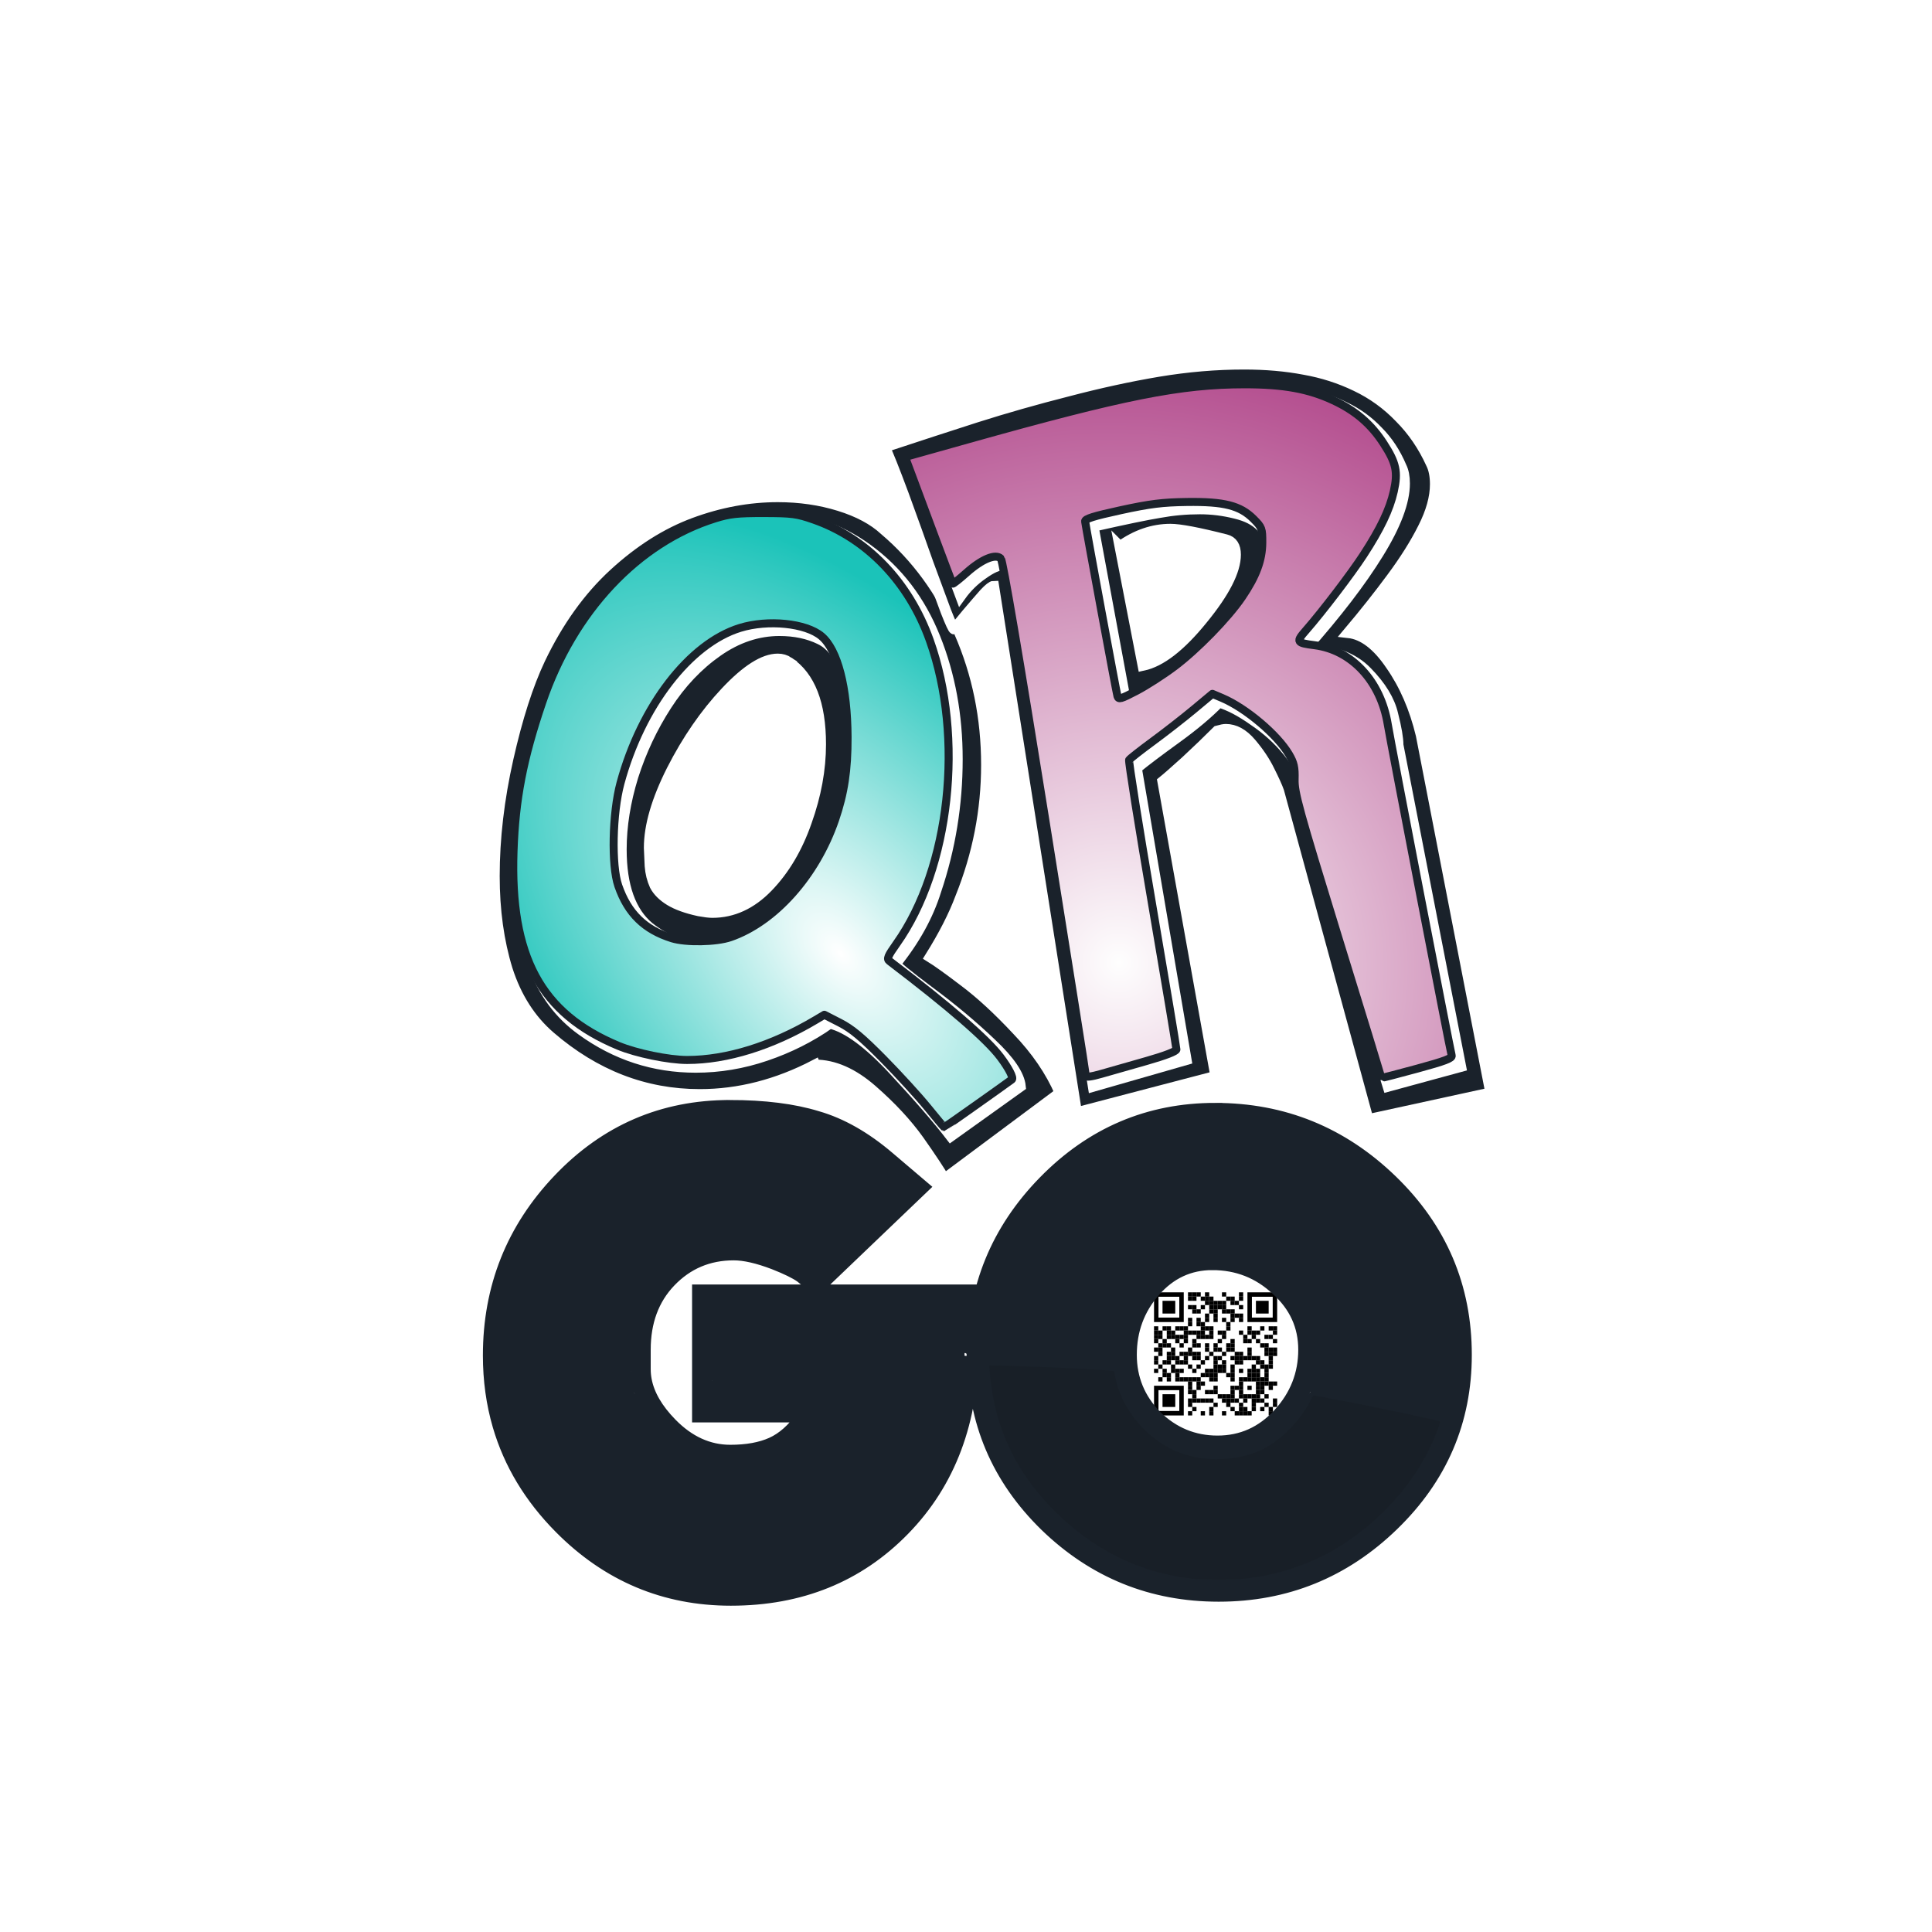 <?xml version="1.0" encoding="UTF-8" standalone="no"?>
<!-- Created with Inkscape (http://www.inkscape.org/) -->

<svg
   width="512pt"
   height="512pt"
   viewBox="0 0 180.622 180.622"
   version="1.1"
   id="svg5"
   xml:space="preserve"
   xmlns:xlink="http://www.w3.org/1999/xlink"
   xmlns="http://www.w3.org/2000/svg"
   xmlns:svg="http://www.w3.org/2000/svg"><defs
     id="defs2"><linearGradient
       id="linearGradient25113"><stop
         style="stop-color:#ffffff;stop-opacity:1;"
         offset="0"
         id="stop25109" /><stop
         style="stop-color:#1bc3b9;stop-opacity:1;"
         offset="1"
         id="stop25111" /></linearGradient><linearGradient
       id="linearGradient25105"><stop
         style="stop-color:#fefefe;stop-opacity:1;"
         offset="0"
         id="stop25101" /><stop
         style="stop-color:#b44e8f;stop-opacity:1;"
         offset="1"
         id="stop25103" /></linearGradient><rect
       x="0"
       y="0"
       width="1027.391"
       height="518.452"
       id="rect235" /><radialGradient
       xlink:href="#linearGradient25113"
       id="radialGradient25115"
       cx="381.366"
       cy="284.251"
       fx="381.366"
       fy="284.251"
       r="87.017"
       gradientTransform="matrix(0.241,-0.206,0.355,0.416,-115.588,36.986)"
       gradientUnits="userSpaceOnUse" /><radialGradient
       xlink:href="#linearGradient25105"
       id="radialGradient41858"
       cx="111.311"
       cy="60.551"
       fx="111.311"
       fy="60.551"
       r="25.223"
       gradientTransform="matrix(1.843,-1.108,1.131,1.882,-171.138,86.877)"
       gradientUnits="userSpaceOnUse"
       spreadMethod="pad" /><filter
       style="color-interpolation-filters:sRGB"
       id="filter76797"
       x="-0.022"
       y="-0.015"
       width="1.054"
       height="1.04"><feFlood
         flood-opacity="0.498"
         flood-color="rgb(0,0,0)"
         result="flood"
         id="feFlood76787" /><feComposite
         in="flood"
         in2="SourceGraphic"
         operator="in"
         result="composite1"
         id="feComposite76789" /><feGaussianBlur
         in="composite1"
         stdDeviation="1"
         result="blur"
         id="feGaussianBlur76791" /><feOffset
         dx="3"
         dy="3"
         result="offset"
         id="feOffset76793" /><feComposite
         in="SourceGraphic"
         in2="offset"
         operator="over"
         result="composite2"
         id="feComposite76795" /></filter><filter
       style="color-interpolation-filters:sRGB"
       id="filter76809"
       x="-0.02"
       y="-0.016"
       width="1.055"
       height="1.047"><feFlood
         flood-opacity="0.498"
         flood-color="rgb(0,0,0)"
         result="flood"
         id="feFlood76799" /><feComposite
         in="flood"
         in2="SourceGraphic"
         operator="in"
         result="composite1"
         id="feComposite76801" /><feGaussianBlur
         in="composite1"
         stdDeviation="1"
         result="blur"
         id="feGaussianBlur76803" /><feOffset
         dx="3"
         dy="3"
         result="offset"
         id="feOffset76805" /><feComposite
         in="SourceGraphic"
         in2="offset"
         operator="over"
         result="composite2"
         id="feComposite76807" /></filter></defs><g
     id="layer1"><path
       style="opacity:1;fill:#000000;stroke-width:0.265"
       d="M 2.832,132.14 H 177.445"
       id="path357" /></g><g
     id="g29196"
     transform="matrix(1.031,0,0,1.031,20.222,13.398)"><g
       id="g30200"
       transform="translate(-20.758,-13.262)"><path
         style="opacity:1;fill:#ffffff;fill-opacity:1;stroke:none;stroke-width:0;stroke-linejoin:round;stroke-dasharray:none;stroke-dashoffset:0;stroke-opacity:1;paint-order:markers fill stroke"
         d="m 427.925,507.219 c -2.512,-0.291 -4.559,-0.691 -6.231,-1.216 -8.985,-2.824 -16.444,-10.625 -18.82,-19.682 -1.81,-6.902 -0.938,-15.182 2.275,-21.607 3.745,-7.49 10.024,-12.973 17.024,-14.866 2.701,-0.73 8.211,-0.906 11.503,-0.366 4.465,0.732 9.002,2.566 12.463,5.039 3.127,2.234 6.608,5.731 8.418,8.456 6.089,9.168 5.467,22.181 -1.53,32.026 -2.91,4.095 -7.671,8.174 -11.64,9.974 -3.948,1.79 -9.455,2.708 -13.463,2.243 z"
         id="path63832"
         transform="matrix(0.257,0,0,0.257,1.151,0.272)" /><g
         id="g63467"
         transform="matrix(0.011,0,0,0.011,105.02,116.683)"><rect
           x="0"
           y="0"
           width="1155"
           height="1155"
           fill="#ffffff"
           id="rect60495" /><g
           transform="translate(70,70)"
           id="g62471"><g
             transform="matrix(0.35,0,0,0.35,280,0)"
             id="g60501"><g
               style="fill:#000000"
               id="g60499">
<rect
   width="100"
   height="100"
   id="rect60497"
   x="0"
   y="0" />
</g></g><g
             transform="matrix(0.35,0,0,0.35,315,0)"
             id="g60507"><g
               style="fill:#000000"
               id="g60505">
<rect
   width="100"
   height="100"
   id="rect60503"
   x="0"
   y="0" />
</g></g><g
             transform="matrix(0.35,0,0,0.35,350,0)"
             id="g60513"><g
               style="fill:#000000"
               id="g60511">
<rect
   width="100"
   height="100"
   id="rect60509"
   x="0"
   y="0" />
</g></g><g
             transform="matrix(0.35,0,0,0.35,420,0)"
             id="g60519"><g
               style="fill:#000000"
               id="g60517">
<rect
   width="100"
   height="100"
   id="rect60515"
   x="0"
   y="0" />
</g></g><g
             transform="matrix(0.35,0,0,0.35,560,0)"
             id="g60525"><g
               style="fill:#000000"
               id="g60523">
<rect
   width="100"
   height="100"
   id="rect60521"
   x="0"
   y="0" />
</g></g><g
             transform="matrix(0.35,0,0,0.35,700,0)"
             id="g60531"><g
               style="fill:#000000"
               id="g60529">
<rect
   width="100"
   height="100"
   id="rect60527"
   x="0"
   y="0" />
</g></g><g
             transform="matrix(0.35,0,0,0.35,280,35)"
             id="g60537"><g
               style="fill:#000000"
               id="g60535">
<rect
   width="100"
   height="100"
   id="rect60533"
   x="0"
   y="0" />
</g></g><g
             transform="matrix(0.35,0,0,0.35,315,35)"
             id="g60543"><g
               style="fill:#000000"
               id="g60541">
<rect
   width="100"
   height="100"
   id="rect60539"
   x="0"
   y="0" />
</g></g><g
             transform="matrix(0.35,0,0,0.35,385,35)"
             id="g60549"><g
               style="fill:#000000"
               id="g60547">
<rect
   width="100"
   height="100"
   id="rect60545"
   x="0"
   y="0" />
</g></g><g
             transform="matrix(0.35,0,0,0.35,420,35)"
             id="g60555"><g
               style="fill:#000000"
               id="g60553">
<rect
   width="100"
   height="100"
   id="rect60551"
   x="0"
   y="0" />
</g></g><g
             transform="matrix(0.35,0,0,0.35,455,35)"
             id="g60561"><g
               style="fill:#000000"
               id="g60559">
<rect
   width="100"
   height="100"
   id="rect60557"
   x="0"
   y="0" />
</g></g><g
             transform="matrix(0.35,0,0,0.35,595,35)"
             id="g60567"><g
               style="fill:#000000"
               id="g60565">
<rect
   width="100"
   height="100"
   id="rect60563"
   x="0"
   y="0" />
</g></g><g
             transform="matrix(0.35,0,0,0.35,630,35)"
             id="g60573"><g
               style="fill:#000000"
               id="g60571">
<rect
   width="100"
   height="100"
   id="rect60569"
   x="0"
   y="0" />
</g></g><g
             transform="matrix(0.35,0,0,0.35,700,35)"
             id="g60579"><g
               style="fill:#000000"
               id="g60577">
<rect
   width="100"
   height="100"
   id="rect60575"
   x="0"
   y="0" />
</g></g><g
             transform="matrix(0.35,0,0,0.35,420,70)"
             id="g60585"><g
               style="fill:#000000"
               id="g60583">
<rect
   width="100"
   height="100"
   id="rect60581"
   x="0"
   y="0" />
</g></g><g
             transform="matrix(0.35,0,0,0.35,455,70)"
             id="g60591"><g
               style="fill:#000000"
               id="g60589">
<rect
   width="100"
   height="100"
   id="rect60587"
   x="0"
   y="0" />
</g></g><g
             transform="matrix(0.35,0,0,0.35,490,70)"
             id="g60597"><g
               style="fill:#000000"
               id="g60595">
<rect
   width="100"
   height="100"
   id="rect60593"
   x="0"
   y="0" />
</g></g><g
             transform="matrix(0.35,0,0,0.35,525,70)"
             id="g60603"><g
               style="fill:#000000"
               id="g60601">
<rect
   width="100"
   height="100"
   id="rect60599"
   x="0"
   y="0" />
</g></g><g
             transform="matrix(0.35,0,0,0.35,560,70)"
             id="g60609"><g
               style="fill:#000000"
               id="g60607">
<rect
   width="100"
   height="100"
   id="rect60605"
   x="0"
   y="0" />
</g></g><g
             transform="matrix(0.35,0,0,0.35,630,70)"
             id="g60615"><g
               style="fill:#000000"
               id="g60613">
<rect
   width="100"
   height="100"
   id="rect60611"
   x="0"
   y="0" />
</g></g><g
             transform="matrix(0.35,0,0,0.35,665,70)"
             id="g60621"><g
               style="fill:#000000"
               id="g60619">
<rect
   width="100"
   height="100"
   id="rect60617"
   x="0"
   y="0" />
</g></g><g
             transform="matrix(0.35,0,0,0.35,280,105)"
             id="g60627"><g
               style="fill:#000000"
               id="g60625">
<rect
   width="100"
   height="100"
   id="rect60623"
   x="0"
   y="0" />
</g></g><g
             transform="matrix(0.35,0,0,0.35,315,105)"
             id="g60633"><g
               style="fill:#000000"
               id="g60631">
<rect
   width="100"
   height="100"
   id="rect60629"
   x="0"
   y="0" />
</g></g><g
             transform="matrix(0.35,0,0,0.35,385,105)"
             id="g60639"><g
               style="fill:#000000"
               id="g60637">
<rect
   width="100"
   height="100"
   id="rect60635"
   x="0"
   y="0" />
</g></g><g
             transform="matrix(0.35,0,0,0.35,455,105)"
             id="g60645"><g
               style="fill:#000000"
               id="g60643">
<rect
   width="100"
   height="100"
   id="rect60641"
   x="0"
   y="0" />
</g></g><g
             transform="matrix(0.35,0,0,0.35,490,105)"
             id="g60651"><g
               style="fill:#000000"
               id="g60649">
<rect
   width="100"
   height="100"
   id="rect60647"
   x="0"
   y="0" />
</g></g><g
             transform="matrix(0.35,0,0,0.35,525,105)"
             id="g60657"><g
               style="fill:#000000"
               id="g60655">
<rect
   width="100"
   height="100"
   id="rect60653"
   x="0"
   y="0" />
</g></g><g
             transform="matrix(0.35,0,0,0.35,560,105)"
             id="g60663"><g
               style="fill:#000000"
               id="g60661">
<rect
   width="100"
   height="100"
   id="rect60659"
   x="0"
   y="0" />
</g></g><g
             transform="matrix(0.35,0,0,0.35,700,105)"
             id="g60669"><g
               style="fill:#000000"
               id="g60667">
<rect
   width="100"
   height="100"
   id="rect60665"
   x="0"
   y="0" />
</g></g><g
             transform="matrix(0.35,0,0,0.35,315,140)"
             id="g60675"><g
               style="fill:#000000"
               id="g60673">
<rect
   width="100"
   height="100"
   id="rect60671"
   x="0"
   y="0" />
</g></g><g
             transform="matrix(0.35,0,0,0.35,350,140)"
             id="g60681"><g
               style="fill:#000000"
               id="g60679">
<rect
   width="100"
   height="100"
   id="rect60677"
   x="0"
   y="0" />
</g></g><g
             transform="matrix(0.35,0,0,0.35,455,140)"
             id="g60687"><g
               style="fill:#000000"
               id="g60685">
<rect
   width="100"
   height="100"
   id="rect60683"
   x="0"
   y="0" />
</g></g><g
             transform="matrix(0.35,0,0,0.35,490,140)"
             id="g60693"><g
               style="fill:#000000"
               id="g60691">
<rect
   width="100"
   height="100"
   id="rect60689"
   x="0"
   y="0" />
</g></g><g
             transform="matrix(0.35,0,0,0.35,560,140)"
             id="g60699"><g
               style="fill:#000000"
               id="g60697">
<rect
   width="100"
   height="100"
   id="rect60695"
   x="0"
   y="0" />
</g></g><g
             transform="matrix(0.35,0,0,0.35,595,140)"
             id="g60705"><g
               style="fill:#000000"
               id="g60703">
<rect
   width="100"
   height="100"
   id="rect60701"
   x="0"
   y="0" />
</g></g><g
             transform="matrix(0.35,0,0,0.35,630,140)"
             id="g60711"><g
               style="fill:#000000"
               id="g60709">
<rect
   width="100"
   height="100"
   id="rect60707"
   x="0"
   y="0" />
</g></g><g
             transform="matrix(0.35,0,0,0.35,420,175)"
             id="g60717"><g
               style="fill:#000000"
               id="g60715">
<rect
   width="100"
   height="100"
   id="rect60713"
   x="0"
   y="0" />
</g></g><g
             transform="matrix(0.35,0,0,0.35,490,175)"
             id="g60723"><g
               style="fill:#000000"
               id="g60721">
<rect
   width="100"
   height="100"
   id="rect60719"
   x="0"
   y="0" />
</g></g><g
             transform="matrix(0.35,0,0,0.35,630,175)"
             id="g60729"><g
               style="fill:#000000"
               id="g60727">
<rect
   width="100"
   height="100"
   id="rect60725"
   x="0"
   y="0" />
</g></g><g
             transform="matrix(0.35,0,0,0.35,665,175)"
             id="g60735"><g
               style="fill:#000000"
               id="g60733">
<rect
   width="100"
   height="100"
   id="rect60731"
   x="0"
   y="0" />
</g></g><g
             transform="matrix(0.35,0,0,0.35,700,175)"
             id="g60741"><g
               style="fill:#000000"
               id="g60739">
<rect
   width="100"
   height="100"
   id="rect60737"
   x="0"
   y="0" />
</g></g><g
             transform="matrix(0.35,0,0,0.35,280,210)"
             id="g60747"><g
               style="fill:#000000"
               id="g60745">
<rect
   width="100"
   height="100"
   id="rect60743"
   x="0"
   y="0" />
</g></g><g
             transform="matrix(0.35,0,0,0.35,350,210)"
             id="g60753"><g
               style="fill:#000000"
               id="g60751">
<rect
   width="100"
   height="100"
   id="rect60749"
   x="0"
   y="0" />
</g></g><g
             transform="matrix(0.35,0,0,0.35,420,210)"
             id="g60759"><g
               style="fill:#000000"
               id="g60757">
<rect
   width="100"
   height="100"
   id="rect60755"
   x="0"
   y="0" />
</g></g><g
             transform="matrix(0.35,0,0,0.35,490,210)"
             id="g60765"><g
               style="fill:#000000"
               id="g60763">
<rect
   width="100"
   height="100"
   id="rect60761"
   x="0"
   y="0" />
</g></g><g
             transform="matrix(0.35,0,0,0.35,560,210)"
             id="g60771"><g
               style="fill:#000000"
               id="g60769">
<rect
   width="100"
   height="100"
   id="rect60767"
   x="0"
   y="0" />
</g></g><g
             transform="matrix(0.35,0,0,0.35,630,210)"
             id="g60777"><g
               style="fill:#000000"
               id="g60775">
<rect
   width="100"
   height="100"
   id="rect60773"
   x="0"
   y="0" />
</g></g><g
             transform="matrix(0.35,0,0,0.35,700,210)"
             id="g60783"><g
               style="fill:#000000"
               id="g60781">
<rect
   width="100"
   height="100"
   id="rect60779"
   x="0"
   y="0" />
</g></g><g
             transform="matrix(0.35,0,0,0.35,280,245)"
             id="g60789"><g
               style="fill:#000000"
               id="g60787">
<rect
   width="100"
   height="100"
   id="rect60785"
   x="0"
   y="0" />
</g></g><g
             transform="matrix(0.35,0,0,0.35,350,245)"
             id="g60795"><g
               style="fill:#000000"
               id="g60793">
<rect
   width="100"
   height="100"
   id="rect60791"
   x="0"
   y="0" />
</g></g><g
             transform="matrix(0.35,0,0,0.35,385,245)"
             id="g60801"><g
               style="fill:#000000"
               id="g60799">
<rect
   width="100"
   height="100"
   id="rect60797"
   x="0"
   y="0" />
</g></g><g
             transform="matrix(0.35,0,0,0.35,595,245)"
             id="g60807"><g
               style="fill:#000000"
               id="g60805">
<rect
   width="100"
   height="100"
   id="rect60803"
   x="0"
   y="0" />
</g></g><g
             transform="matrix(0.35,0,0,0.35,0,280)"
             id="g60813"><g
               style="fill:#000000"
               id="g60811">
<rect
   width="100"
   height="100"
   id="rect60809"
   x="0"
   y="0" />
</g></g><g
             transform="matrix(0.35,0,0,0.35,70,280)"
             id="g60819"><g
               style="fill:#000000"
               id="g60817">
<rect
   width="100"
   height="100"
   id="rect60815"
   x="0"
   y="0" />
</g></g><g
             transform="matrix(0.35,0,0,0.35,105,280)"
             id="g60825"><g
               style="fill:#000000"
               id="g60823">
<rect
   width="100"
   height="100"
   id="rect60821"
   x="0"
   y="0" />
</g></g><g
             transform="matrix(0.35,0,0,0.35,175,280)"
             id="g60831"><g
               style="fill:#000000"
               id="g60829">
<rect
   width="100"
   height="100"
   id="rect60827"
   x="0"
   y="0" />
</g></g><g
             transform="matrix(0.35,0,0,0.35,210,280)"
             id="g60837"><g
               style="fill:#000000"
               id="g60835">
<rect
   width="100"
   height="100"
   id="rect60833"
   x="0"
   y="0" />
</g></g><g
             transform="matrix(0.35,0,0,0.35,245,280)"
             id="g60843"><g
               style="fill:#000000"
               id="g60841">
<rect
   width="100"
   height="100"
   id="rect60839"
   x="0"
   y="0" />
</g></g><g
             transform="matrix(0.35,0,0,0.35,385,280)"
             id="g60849"><g
               style="fill:#000000"
               id="g60847">
<rect
   width="100"
   height="100"
   id="rect60845"
   x="0"
   y="0" />
</g></g><g
             transform="matrix(0.35,0,0,0.35,420,280)"
             id="g60855"><g
               style="fill:#000000"
               id="g60853">
<rect
   width="100"
   height="100"
   id="rect60851"
   x="0"
   y="0" />
</g></g><g
             transform="matrix(0.35,0,0,0.35,455,280)"
             id="g60861"><g
               style="fill:#000000"
               id="g60859">
<rect
   width="100"
   height="100"
   id="rect60857"
   x="0"
   y="0" />
</g></g><g
             transform="matrix(0.35,0,0,0.35,595,280)"
             id="g60867"><g
               style="fill:#000000"
               id="g60865">
<rect
   width="100"
   height="100"
   id="rect60863"
   x="0"
   y="0" />
</g></g><g
             transform="matrix(0.35,0,0,0.35,770,280)"
             id="g60873"><g
               style="fill:#000000"
               id="g60871">
<rect
   width="100"
   height="100"
   id="rect60869"
   x="0"
   y="0" />
</g></g><g
             transform="matrix(0.35,0,0,0.35,875,280)"
             id="g60879"><g
               style="fill:#000000"
               id="g60877">
<rect
   width="100"
   height="100"
   id="rect60875"
   x="0"
   y="0" />
</g></g><g
             transform="matrix(0.35,0,0,0.35,945,280)"
             id="g60885"><g
               style="fill:#000000"
               id="g60883">
<rect
   width="100"
   height="100"
   id="rect60881"
   x="0"
   y="0" />
</g></g><g
             transform="matrix(0.35,0,0,0.35,980,280)"
             id="g60891"><g
               style="fill:#000000"
               id="g60889">
<rect
   width="100"
   height="100"
   id="rect60887"
   x="0"
   y="0" />
</g></g><g
             transform="matrix(0.35,0,0,0.35,0,315)"
             id="g60897"><g
               style="fill:#000000"
               id="g60895">
<rect
   width="100"
   height="100"
   id="rect60893"
   x="0"
   y="0" />
</g></g><g
             transform="matrix(0.35,0,0,0.35,35,315)"
             id="g60903"><g
               style="fill:#000000"
               id="g60901">
<rect
   width="100"
   height="100"
   id="rect60899"
   x="0"
   y="0" />
</g></g><g
             transform="matrix(0.35,0,0,0.35,105,315)"
             id="g60909"><g
               style="fill:#000000"
               id="g60907">
<rect
   width="100"
   height="100"
   id="rect60905"
   x="0"
   y="0" />
</g></g><g
             transform="matrix(0.35,0,0,0.35,140,315)"
             id="g60915"><g
               style="fill:#000000"
               id="g60913">
<rect
   width="100"
   height="100"
   id="rect60911"
   x="0"
   y="0" />
</g></g><g
             transform="matrix(0.35,0,0,0.35,245,315)"
             id="g60921"><g
               style="fill:#000000"
               id="g60919">
<rect
   width="100"
   height="100"
   id="rect60917"
   x="0"
   y="0" />
</g></g><g
             transform="matrix(0.35,0,0,0.35,280,315)"
             id="g60927"><g
               style="fill:#000000"
               id="g60925">
<rect
   width="100"
   height="100"
   id="rect60923"
   x="0"
   y="0" />
</g></g><g
             transform="matrix(0.35,0,0,0.35,315,315)"
             id="g60933"><g
               style="fill:#000000"
               id="g60931">
<rect
   width="100"
   height="100"
   id="rect60929"
   x="0"
   y="0" />
</g></g><g
             transform="matrix(0.35,0,0,0.35,350,315)"
             id="g60939"><g
               style="fill:#000000"
               id="g60937">
<rect
   width="100"
   height="100"
   id="rect60935"
   x="0"
   y="0" />
</g></g><g
             transform="matrix(0.35,0,0,0.35,385,315)"
             id="g60945"><g
               style="fill:#000000"
               id="g60943">
<rect
   width="100"
   height="100"
   id="rect60941"
   x="0"
   y="0" />
</g></g><g
             transform="matrix(0.35,0,0,0.35,455,315)"
             id="g60951"><g
               style="fill:#000000"
               id="g60949">
<rect
   width="100"
   height="100"
   id="rect60947"
   x="0"
   y="0" />
</g></g><g
             transform="matrix(0.35,0,0,0.35,525,315)"
             id="g60957"><g
               style="fill:#000000"
               id="g60955">
<rect
   width="100"
   height="100"
   id="rect60953"
   x="0"
   y="0" />
</g></g><g
             transform="matrix(0.35,0,0,0.35,560,315)"
             id="g60963"><g
               style="fill:#000000"
               id="g60961">
<rect
   width="100"
   height="100"
   id="rect60959"
   x="0"
   y="0" />
</g></g><g
             transform="matrix(0.35,0,0,0.35,700,315)"
             id="g60969"><g
               style="fill:#000000"
               id="g60967">
<rect
   width="100"
   height="100"
   id="rect60965"
   x="0"
   y="0" />
</g></g><g
             transform="matrix(0.35,0,0,0.35,770,315)"
             id="g60975"><g
               style="fill:#000000"
               id="g60973">
<rect
   width="100"
   height="100"
   id="rect60971"
   x="0"
   y="0" />
</g></g><g
             transform="matrix(0.35,0,0,0.35,805,315)"
             id="g60981"><g
               style="fill:#000000"
               id="g60979">
<rect
   width="100"
   height="100"
   id="rect60977"
   x="0"
   y="0" />
</g></g><g
             transform="matrix(0.35,0,0,0.35,840,315)"
             id="g60987"><g
               style="fill:#000000"
               id="g60985">
<rect
   width="100"
   height="100"
   id="rect60983"
   x="0"
   y="0" />
</g></g><g
             transform="matrix(0.35,0,0,0.35,980,315)"
             id="g60993"><g
               style="fill:#000000"
               id="g60991">
<rect
   width="100"
   height="100"
   id="rect60989"
   x="0"
   y="0" />
</g></g><g
             transform="matrix(0.35,0,0,0.35,0,350)"
             id="g60999"><g
               style="fill:#000000"
               id="g60997">
<rect
   width="100"
   height="100"
   id="rect60995"
   x="0"
   y="0" />
</g></g><g
             transform="matrix(0.35,0,0,0.35,35,350)"
             id="g61005"><g
               style="fill:#000000"
               id="g61003">
<rect
   width="100"
   height="100"
   id="rect61001"
   x="0"
   y="0" />
</g></g><g
             transform="matrix(0.35,0,0,0.35,105,350)"
             id="g61011"><g
               style="fill:#000000"
               id="g61009">
<rect
   width="100"
   height="100"
   id="rect61007"
   x="0"
   y="0" />
</g></g><g
             transform="matrix(0.35,0,0,0.35,140,350)"
             id="g61017"><g
               style="fill:#000000"
               id="g61015">
<rect
   width="100"
   height="100"
   id="rect61013"
   x="0"
   y="0" />
</g></g><g
             transform="matrix(0.35,0,0,0.35,175,350)"
             id="g61023"><g
               style="fill:#000000"
               id="g61021">
<rect
   width="100"
   height="100"
   id="rect61019"
   x="0"
   y="0" />
</g></g><g
             transform="matrix(0.35,0,0,0.35,210,350)"
             id="g61029"><g
               style="fill:#000000"
               id="g61027">
<rect
   width="100"
   height="100"
   id="rect61025"
   x="0"
   y="0" />
</g></g><g
             transform="matrix(0.35,0,0,0.35,245,350)"
             id="g61035"><g
               style="fill:#000000"
               id="g61033">
<rect
   width="100"
   height="100"
   id="rect61031"
   x="0"
   y="0" />
</g></g><g
             transform="matrix(0.35,0,0,0.35,350,350)"
             id="g61041"><g
               style="fill:#000000"
               id="g61039">
<rect
   width="100"
   height="100"
   id="rect61037"
   x="0"
   y="0" />
</g></g><g
             transform="matrix(0.35,0,0,0.35,385,350)"
             id="g61047"><g
               style="fill:#000000"
               id="g61045">
<rect
   width="100"
   height="100"
   id="rect61043"
   x="0"
   y="0" />
</g></g><g
             transform="matrix(0.35,0,0,0.35,420,350)"
             id="g61053"><g
               style="fill:#000000"
               id="g61051">
<rect
   width="100"
   height="100"
   id="rect61049"
   x="0"
   y="0" />
</g></g><g
             transform="matrix(0.35,0,0,0.35,455,350)"
             id="g61059"><g
               style="fill:#000000"
               id="g61057">
<rect
   width="100"
   height="100"
   id="rect61055"
   x="0"
   y="0" />
</g></g><g
             transform="matrix(0.35,0,0,0.35,560,350)"
             id="g61065"><g
               style="fill:#000000"
               id="g61063">
<rect
   width="100"
   height="100"
   id="rect61061"
   x="0"
   y="0" />
</g></g><g
             transform="matrix(0.35,0,0,0.35,735,350)"
             id="g61071"><g
               style="fill:#000000"
               id="g61069">
<rect
   width="100"
   height="100"
   id="rect61067"
   x="0"
   y="0" />
</g></g><g
             transform="matrix(0.35,0,0,0.35,805,350)"
             id="g61077"><g
               style="fill:#000000"
               id="g61075">
<rect
   width="100"
   height="100"
   id="rect61073"
   x="0"
   y="0" />
</g></g><g
             transform="matrix(0.35,0,0,0.35,910,350)"
             id="g61083"><g
               style="fill:#000000"
               id="g61081">
<rect
   width="100"
   height="100"
   id="rect61079"
   x="0"
   y="0" />
</g></g><g
             transform="matrix(0.35,0,0,0.35,945,350)"
             id="g61089"><g
               style="fill:#000000"
               id="g61087">
<rect
   width="100"
   height="100"
   id="rect61085"
   x="0"
   y="0" />
</g></g><g
             transform="matrix(0.35,0,0,0.35,0,385)"
             id="g61095"><g
               style="fill:#000000"
               id="g61093">
<rect
   width="100"
   height="100"
   id="rect61091"
   x="0"
   y="0" />
</g></g><g
             transform="matrix(0.35,0,0,0.35,70,385)"
             id="g61101"><g
               style="fill:#000000"
               id="g61099">
<rect
   width="100"
   height="100"
   id="rect61097"
   x="0"
   y="0" />
</g></g><g
             transform="matrix(0.35,0,0,0.35,175,385)"
             id="g61107"><g
               style="fill:#000000"
               id="g61105">
<rect
   width="100"
   height="100"
   id="rect61103"
   x="0"
   y="0" />
</g></g><g
             transform="matrix(0.35,0,0,0.35,245,385)"
             id="g61113"><g
               style="fill:#000000"
               id="g61111">
<rect
   width="100"
   height="100"
   id="rect61109"
   x="0"
   y="0" />
</g></g><g
             transform="matrix(0.35,0,0,0.35,315,385)"
             id="g61119"><g
               style="fill:#000000"
               id="g61117">
<rect
   width="100"
   height="100"
   id="rect61115"
   x="0"
   y="0" />
</g></g><g
             transform="matrix(0.35,0,0,0.35,525,385)"
             id="g61125"><g
               style="fill:#000000"
               id="g61123">
<rect
   width="100"
   height="100"
   id="rect61121"
   x="0"
   y="0" />
</g></g><g
             transform="matrix(0.35,0,0,0.35,630,385)"
             id="g61131"><g
               style="fill:#000000"
               id="g61129">
<rect
   width="100"
   height="100"
   id="rect61127"
   x="0"
   y="0" />
</g></g><g
             transform="matrix(0.35,0,0,0.35,735,385)"
             id="g61137"><g
               style="fill:#000000"
               id="g61135">
<rect
   width="100"
   height="100"
   id="rect61133"
   x="0"
   y="0" />
</g></g><g
             transform="matrix(0.35,0,0,0.35,770,385)"
             id="g61143"><g
               style="fill:#000000"
               id="g61141">
<rect
   width="100"
   height="100"
   id="rect61139"
   x="0"
   y="0" />
</g></g><g
             transform="matrix(0.35,0,0,0.35,840,385)"
             id="g61149"><g
               style="fill:#000000"
               id="g61147">
<rect
   width="100"
   height="100"
   id="rect61145"
   x="0"
   y="0" />
</g></g><g
             transform="matrix(0.35,0,0,0.35,980,385)"
             id="g61155"><g
               style="fill:#000000"
               id="g61153">
<rect
   width="100"
   height="100"
   id="rect61151"
   x="0"
   y="0" />
</g></g><g
             transform="matrix(0.35,0,0,0.35,35,420)"
             id="g61161"><g
               style="fill:#000000"
               id="g61159">
<rect
   width="100"
   height="100"
   id="rect61157"
   x="0"
   y="0" />
</g></g><g
             transform="matrix(0.35,0,0,0.35,70,420)"
             id="g61167"><g
               style="fill:#000000"
               id="g61165">
<rect
   width="100"
   height="100"
   id="rect61163"
   x="0"
   y="0" />
</g></g><g
             transform="matrix(0.35,0,0,0.35,105,420)"
             id="g61173"><g
               style="fill:#000000"
               id="g61171">
<rect
   width="100"
   height="100"
   id="rect61169"
   x="0"
   y="0" />
</g></g><g
             transform="matrix(0.35,0,0,0.35,210,420)"
             id="g61179"><g
               style="fill:#000000"
               id="g61177">
<rect
   width="100"
   height="100"
   id="rect61175"
   x="0"
   y="0" />
</g></g><g
             transform="matrix(0.35,0,0,0.35,315,420)"
             id="g61185"><g
               style="fill:#000000"
               id="g61183">
<rect
   width="100"
   height="100"
   id="rect61181"
   x="0"
   y="0" />
</g></g><g
             transform="matrix(0.35,0,0,0.35,350,420)"
             id="g61191"><g
               style="fill:#000000"
               id="g61189">
<rect
   width="100"
   height="100"
   id="rect61187"
   x="0"
   y="0" />
</g></g><g
             transform="matrix(0.35,0,0,0.35,420,420)"
             id="g61197"><g
               style="fill:#000000"
               id="g61195">
<rect
   width="100"
   height="100"
   id="rect61193"
   x="0"
   y="0" />
</g></g><g
             transform="matrix(0.35,0,0,0.35,490,420)"
             id="g61203"><g
               style="fill:#000000"
               id="g61201">
<rect
   width="100"
   height="100"
   id="rect61199"
   x="0"
   y="0" />
</g></g><g
             transform="matrix(0.35,0,0,0.35,595,420)"
             id="g61209"><g
               style="fill:#000000"
               id="g61207">
<rect
   width="100"
   height="100"
   id="rect61205"
   x="0"
   y="0" />
</g></g><g
             transform="matrix(0.35,0,0,0.35,630,420)"
             id="g61215"><g
               style="fill:#000000"
               id="g61213">
<rect
   width="100"
   height="100"
   id="rect61211"
   x="0"
   y="0" />
</g></g><g
             transform="matrix(0.35,0,0,0.35,875,420)"
             id="g61221"><g
               style="fill:#000000"
               id="g61219">
<rect
   width="100"
   height="100"
   id="rect61217"
   x="0"
   y="0" />
</g></g><g
             transform="matrix(0.35,0,0,0.35,910,420)"
             id="g61227"><g
               style="fill:#000000"
               id="g61225">
<rect
   width="100"
   height="100"
   id="rect61223"
   x="0"
   y="0" />
</g></g><g
             transform="matrix(0.35,0,0,0.35,0,455)"
             id="g61233"><g
               style="fill:#000000"
               id="g61231">
<rect
   width="100"
   height="100"
   id="rect61229"
   x="0"
   y="0" />
</g></g><g
             transform="matrix(0.35,0,0,0.35,35,455)"
             id="g61239"><g
               style="fill:#000000"
               id="g61237">
<rect
   width="100"
   height="100"
   id="rect61235"
   x="0"
   y="0" />
</g></g><g
             transform="matrix(0.35,0,0,0.35,140,455)"
             id="g61245"><g
               style="fill:#000000"
               id="g61243">
<rect
   width="100"
   height="100"
   id="rect61241"
   x="0"
   y="0" />
</g></g><g
             transform="matrix(0.35,0,0,0.35,280,455)"
             id="g61251"><g
               style="fill:#000000"
               id="g61249">
<rect
   width="100"
   height="100"
   id="rect61247"
   x="0"
   y="0" />
</g></g><g
             transform="matrix(0.35,0,0,0.35,420,455)"
             id="g61257"><g
               style="fill:#000000"
               id="g61255">
<rect
   width="100"
   height="100"
   id="rect61253"
   x="0"
   y="0" />
</g></g><g
             transform="matrix(0.35,0,0,0.35,490,455)"
             id="g61263"><g
               style="fill:#000000"
               id="g61261">
<rect
   width="100"
   height="100"
   id="rect61259"
   x="0"
   y="0" />
</g></g><g
             transform="matrix(0.35,0,0,0.35,525,455)"
             id="g61269"><g
               style="fill:#000000"
               id="g61267">
<rect
   width="100"
   height="100"
   id="rect61265"
   x="0"
   y="0" />
</g></g><g
             transform="matrix(0.35,0,0,0.35,595,455)"
             id="g61275"><g
               style="fill:#000000"
               id="g61273">
<rect
   width="100"
   height="100"
   id="rect61271"
   x="0"
   y="0" />
</g></g><g
             transform="matrix(0.35,0,0,0.35,630,455)"
             id="g61281"><g
               style="fill:#000000"
               id="g61279">
<rect
   width="100"
   height="100"
   id="rect61277"
   x="0"
   y="0" />
</g></g><g
             transform="matrix(0.35,0,0,0.35,770,455)"
             id="g61287"><g
               style="fill:#000000"
               id="g61285">
<rect
   width="100"
   height="100"
   id="rect61283"
   x="0"
   y="0" />
</g></g><g
             transform="matrix(0.35,0,0,0.35,910,455)"
             id="g61293"><g
               style="fill:#000000"
               id="g61291">
<rect
   width="100"
   height="100"
   id="rect61289"
   x="0"
   y="0" />
</g></g><g
             transform="matrix(0.35,0,0,0.35,945,455)"
             id="g61299"><g
               style="fill:#000000"
               id="g61297">
<rect
   width="100"
   height="100"
   id="rect61295"
   x="0"
   y="0" />
</g></g><g
             transform="matrix(0.35,0,0,0.35,980,455)"
             id="g61305"><g
               style="fill:#000000"
               id="g61303">
<rect
   width="100"
   height="100"
   id="rect61301"
   x="0"
   y="0" />
</g></g><g
             transform="matrix(0.35,0,0,0.35,35,490)"
             id="g61311"><g
               style="fill:#000000"
               id="g61309">
<rect
   width="100"
   height="100"
   id="rect61307"
   x="0"
   y="0" />
</g></g><g
             transform="matrix(0.35,0,0,0.35,105,490)"
             id="g61317"><g
               style="fill:#000000"
               id="g61315">
<rect
   width="100"
   height="100"
   id="rect61313"
   x="0"
   y="0" />
</g></g><g
             transform="matrix(0.35,0,0,0.35,140,490)"
             id="g61323"><g
               style="fill:#000000"
               id="g61321">
<rect
   width="100"
   height="100"
   id="rect61319"
   x="0"
   y="0" />
</g></g><g
             transform="matrix(0.35,0,0,0.35,210,490)"
             id="g61329"><g
               style="fill:#000000"
               id="g61327">
<rect
   width="100"
   height="100"
   id="rect61325"
   x="0"
   y="0" />
</g></g><g
             transform="matrix(0.35,0,0,0.35,245,490)"
             id="g61335"><g
               style="fill:#000000"
               id="g61333">
<rect
   width="100"
   height="100"
   id="rect61331"
   x="0"
   y="0" />
</g></g><g
             transform="matrix(0.35,0,0,0.35,280,490)"
             id="g61341"><g
               style="fill:#000000"
               id="g61339">
<rect
   width="100"
   height="100"
   id="rect61337"
   x="0"
   y="0" />
</g></g><g
             transform="matrix(0.35,0,0,0.35,315,490)"
             id="g61347"><g
               style="fill:#000000"
               id="g61345">
<rect
   width="100"
   height="100"
   id="rect61343"
   x="0"
   y="0" />
</g></g><g
             transform="matrix(0.35,0,0,0.35,350,490)"
             id="g61353"><g
               style="fill:#000000"
               id="g61351">
<rect
   width="100"
   height="100"
   id="rect61349"
   x="0"
   y="0" />
</g></g><g
             transform="matrix(0.35,0,0,0.35,455,490)"
             id="g61359"><g
               style="fill:#000000"
               id="g61357">
<rect
   width="100"
   height="100"
   id="rect61355"
   x="0"
   y="0" />
</g></g><g
             transform="matrix(0.35,0,0,0.35,560,490)"
             id="g61365"><g
               style="fill:#000000"
               id="g61363">
<rect
   width="100"
   height="100"
   id="rect61361"
   x="0"
   y="0" />
</g></g><g
             transform="matrix(0.35,0,0,0.35,665,490)"
             id="g61371"><g
               style="fill:#000000"
               id="g61369">
<rect
   width="100"
   height="100"
   id="rect61367"
   x="0"
   y="0" />
</g></g><g
             transform="matrix(0.35,0,0,0.35,700,490)"
             id="g61377"><g
               style="fill:#000000"
               id="g61375">
<rect
   width="100"
   height="100"
   id="rect61373"
   x="0"
   y="0" />
</g></g><g
             transform="matrix(0.35,0,0,0.35,770,490)"
             id="g61383"><g
               style="fill:#000000"
               id="g61381">
<rect
   width="100"
   height="100"
   id="rect61379"
   x="0"
   y="0" />
</g></g><g
             transform="matrix(0.35,0,0,0.35,910,490)"
             id="g61389"><g
               style="fill:#000000"
               id="g61387">
<rect
   width="100"
   height="100"
   id="rect61385"
   x="0"
   y="0" />
</g></g><g
             transform="matrix(0.35,0,0,0.35,945,490)"
             id="g61395"><g
               style="fill:#000000"
               id="g61393">
<rect
   width="100"
   height="100"
   id="rect61391"
   x="0"
   y="0" />
</g></g><g
             transform="matrix(0.35,0,0,0.35,980,490)"
             id="g61401"><g
               style="fill:#000000"
               id="g61399">
<rect
   width="100"
   height="100"
   id="rect61397"
   x="0"
   y="0" />
</g></g><g
             transform="matrix(0.35,0,0,0.35,0,525)"
             id="g61407"><g
               style="fill:#000000"
               id="g61405">
<rect
   width="100"
   height="100"
   id="rect61403"
   x="0"
   y="0" />
</g></g><g
             transform="matrix(0.35,0,0,0.35,105,525)"
             id="g61413"><g
               style="fill:#000000"
               id="g61411">
<rect
   width="100"
   height="100"
   id="rect61409"
   x="0"
   y="0" />
</g></g><g
             transform="matrix(0.35,0,0,0.35,140,525)"
             id="g61419"><g
               style="fill:#000000"
               id="g61417">
<rect
   width="100"
   height="100"
   id="rect61415"
   x="0"
   y="0" />
</g></g><g
             transform="matrix(0.35,0,0,0.35,175,525)"
             id="g61425"><g
               style="fill:#000000"
               id="g61423">
<rect
   width="100"
   height="100"
   id="rect61421"
   x="0"
   y="0" />
</g></g><g
             transform="matrix(0.35,0,0,0.35,245,525)"
             id="g61431"><g
               style="fill:#000000"
               id="g61429">
<rect
   width="100"
   height="100"
   id="rect61427"
   x="0"
   y="0" />
</g></g><g
             transform="matrix(0.35,0,0,0.35,315,525)"
             id="g61437"><g
               style="fill:#000000"
               id="g61435">
<rect
   width="100"
   height="100"
   id="rect61433"
   x="0"
   y="0" />
</g></g><g
             transform="matrix(0.35,0,0,0.35,350,525)"
             id="g61443"><g
               style="fill:#000000"
               id="g61441">
<rect
   width="100"
   height="100"
   id="rect61439"
   x="0"
   y="0" />
</g></g><g
             transform="matrix(0.35,0,0,0.35,420,525)"
             id="g61449"><g
               style="fill:#000000"
               id="g61447">
<rect
   width="100"
   height="100"
   id="rect61445"
   x="0"
   y="0" />
</g></g><g
             transform="matrix(0.35,0,0,0.35,490,525)"
             id="g61455"><g
               style="fill:#000000"
               id="g61453">
<rect
   width="100"
   height="100"
   id="rect61451"
   x="0"
   y="0" />
</g></g><g
             transform="matrix(0.35,0,0,0.35,525,525)"
             id="g61461"><g
               style="fill:#000000"
               id="g61459">
<rect
   width="100"
   height="100"
   id="rect61457"
   x="0"
   y="0" />
</g></g><g
             transform="matrix(0.35,0,0,0.35,630,525)"
             id="g61467"><g
               style="fill:#000000"
               id="g61465">
<rect
   width="100"
   height="100"
   id="rect61463"
   x="0"
   y="0" />
</g></g><g
             transform="matrix(0.35,0,0,0.35,665,525)"
             id="g61473"><g
               style="fill:#000000"
               id="g61471">
<rect
   width="100"
   height="100"
   id="rect61469"
   x="0"
   y="0" />
</g></g><g
             transform="matrix(0.35,0,0,0.35,700,525)"
             id="g61479"><g
               style="fill:#000000"
               id="g61477">
<rect
   width="100"
   height="100"
   id="rect61475"
   x="0"
   y="0" />
</g></g><g
             transform="matrix(0.35,0,0,0.35,735,525)"
             id="g61485"><g
               style="fill:#000000"
               id="g61483">
<rect
   width="100"
   height="100"
   id="rect61481"
   x="0"
   y="0" />
</g></g><g
             transform="matrix(0.35,0,0,0.35,770,525)"
             id="g61491"><g
               style="fill:#000000"
               id="g61489">
<rect
   width="100"
   height="100"
   id="rect61487"
   x="0"
   y="0" />
</g></g><g
             transform="matrix(0.35,0,0,0.35,805,525)"
             id="g61497"><g
               style="fill:#000000"
               id="g61495">
<rect
   width="100"
   height="100"
   id="rect61493"
   x="0"
   y="0" />
</g></g><g
             transform="matrix(0.35,0,0,0.35,840,525)"
             id="g61503"><g
               style="fill:#000000"
               id="g61501">
<rect
   width="100"
   height="100"
   id="rect61499"
   x="0"
   y="0" />
</g></g><g
             transform="matrix(0.35,0,0,0.35,945,525)"
             id="g61509"><g
               style="fill:#000000"
               id="g61507">
<rect
   width="100"
   height="100"
   id="rect61505"
   x="0"
   y="0" />
</g></g><g
             transform="matrix(0.35,0,0,0.35,0,560)"
             id="g61515"><g
               style="fill:#000000"
               id="g61513">
<rect
   width="100"
   height="100"
   id="rect61511"
   x="0"
   y="0" />
</g></g><g
             transform="matrix(0.35,0,0,0.35,70,560)"
             id="g61521"><g
               style="fill:#000000"
               id="g61519">
<rect
   width="100"
   height="100"
   id="rect61517"
   x="0"
   y="0" />
</g></g><g
             transform="matrix(0.35,0,0,0.35,105,560)"
             id="g61527"><g
               style="fill:#000000"
               id="g61525">
<rect
   width="100"
   height="100"
   id="rect61523"
   x="0"
   y="0" />
</g></g><g
             transform="matrix(0.35,0,0,0.35,175,560)"
             id="g61533"><g
               style="fill:#000000"
               id="g61531">
<rect
   width="100"
   height="100"
   id="rect61529"
   x="0"
   y="0" />
</g></g><g
             transform="matrix(0.35,0,0,0.35,210,560)"
             id="g61539"><g
               style="fill:#000000"
               id="g61537">
<rect
   width="100"
   height="100"
   id="rect61535"
   x="0"
   y="0" />
</g></g><g
             transform="matrix(0.35,0,0,0.35,245,560)"
             id="g61545"><g
               style="fill:#000000"
               id="g61543">
<rect
   width="100"
   height="100"
   id="rect61541"
   x="0"
   y="0" />
</g></g><g
             transform="matrix(0.35,0,0,0.35,385,560)"
             id="g61551"><g
               style="fill:#000000"
               id="g61549">
<rect
   width="100"
   height="100"
   id="rect61547"
   x="0"
   y="0" />
</g></g><g
             transform="matrix(0.35,0,0,0.35,490,560)"
             id="g61557"><g
               style="fill:#000000"
               id="g61555">
<rect
   width="100"
   height="100"
   id="rect61553"
   x="0"
   y="0" />
</g></g><g
             transform="matrix(0.35,0,0,0.35,560,560)"
             id="g61563"><g
               style="fill:#000000"
               id="g61561">
<rect
   width="100"
   height="100"
   id="rect61559"
   x="0"
   y="0" />
</g></g><g
             transform="matrix(0.35,0,0,0.35,665,560)"
             id="g61569"><g
               style="fill:#000000"
               id="g61567">
<rect
   width="100"
   height="100"
   id="rect61565"
   x="0"
   y="0" />
</g></g><g
             transform="matrix(0.35,0,0,0.35,700,560)"
             id="g61575"><g
               style="fill:#000000"
               id="g61573">
<rect
   width="100"
   height="100"
   id="rect61571"
   x="0"
   y="0" />
</g></g><g
             transform="matrix(0.35,0,0,0.35,840,560)"
             id="g61581"><g
               style="fill:#000000"
               id="g61579">
<rect
   width="100"
   height="100"
   id="rect61577"
   x="0"
   y="0" />
</g></g><g
             transform="matrix(0.35,0,0,0.35,875,560)"
             id="g61587"><g
               style="fill:#000000"
               id="g61585">
<rect
   width="100"
   height="100"
   id="rect61583"
   x="0"
   y="0" />
</g></g><g
             transform="matrix(0.35,0,0,0.35,945,560)"
             id="g61593"><g
               style="fill:#000000"
               id="g61591">
<rect
   width="100"
   height="100"
   id="rect61589"
   x="0"
   y="0" />
</g></g><g
             transform="matrix(0.35,0,0,0.35,35,595)"
             id="g61599"><g
               style="fill:#000000"
               id="g61597">
<rect
   width="100"
   height="100"
   id="rect61595"
   x="0"
   y="0" />
</g></g><g
             transform="matrix(0.35,0,0,0.35,140,595)"
             id="g61605"><g
               style="fill:#000000"
               id="g61603">
<rect
   width="100"
   height="100"
   id="rect61601"
   x="0"
   y="0" />
</g></g><g
             transform="matrix(0.35,0,0,0.35,280,595)"
             id="g61611"><g
               style="fill:#000000"
               id="g61609">
<rect
   width="100"
   height="100"
   id="rect61607"
   x="0"
   y="0" />
</g></g><g
             transform="matrix(0.35,0,0,0.35,350,595)"
             id="g61617"><g
               style="fill:#000000"
               id="g61615">
<rect
   width="100"
   height="100"
   id="rect61613"
   x="0"
   y="0" />
</g></g><g
             transform="matrix(0.35,0,0,0.35,490,595)"
             id="g61623"><g
               style="fill:#000000"
               id="g61621">
<rect
   width="100"
   height="100"
   id="rect61619"
   x="0"
   y="0" />
</g></g><g
             transform="matrix(0.35,0,0,0.35,525,595)"
             id="g61629"><g
               style="fill:#000000"
               id="g61627">
<rect
   width="100"
   height="100"
   id="rect61625"
   x="0"
   y="0" />
</g></g><g
             transform="matrix(0.35,0,0,0.35,560,595)"
             id="g61635"><g
               style="fill:#000000"
               id="g61633">
<rect
   width="100"
   height="100"
   id="rect61631"
   x="0"
   y="0" />
</g></g><g
             transform="matrix(0.35,0,0,0.35,630,595)"
             id="g61641"><g
               style="fill:#000000"
               id="g61639">
<rect
   width="100"
   height="100"
   id="rect61637"
   x="0"
   y="0" />
</g></g><g
             transform="matrix(0.35,0,0,0.35,805,595)"
             id="g61647"><g
               style="fill:#000000"
               id="g61645">
<rect
   width="100"
   height="100"
   id="rect61643"
   x="0"
   y="0" />
</g></g><g
             transform="matrix(0.35,0,0,0.35,875,595)"
             id="g61653"><g
               style="fill:#000000"
               id="g61651">
<rect
   width="100"
   height="100"
   id="rect61649"
   x="0"
   y="0" />
</g></g><g
             transform="matrix(0.35,0,0,0.35,910,595)"
             id="g61659"><g
               style="fill:#000000"
               id="g61657">
<rect
   width="100"
   height="100"
   id="rect61655"
   x="0"
   y="0" />
</g></g><g
             transform="matrix(0.35,0,0,0.35,945,595)"
             id="g61665"><g
               style="fill:#000000"
               id="g61663">
<rect
   width="100"
   height="100"
   id="rect61661"
   x="0"
   y="0" />
</g></g><g
             transform="matrix(0.35,0,0,0.35,0,630)"
             id="g61671"><g
               style="fill:#000000"
               id="g61669">
<rect
   width="100"
   height="100"
   id="rect61667"
   x="0"
   y="0" />
</g></g><g
             transform="matrix(0.35,0,0,0.35,70,630)"
             id="g61677"><g
               style="fill:#000000"
               id="g61675">
<rect
   width="100"
   height="100"
   id="rect61673"
   x="0"
   y="0" />
</g></g><g
             transform="matrix(0.35,0,0,0.35,140,630)"
             id="g61683"><g
               style="fill:#000000"
               id="g61681">
<rect
   width="100"
   height="100"
   id="rect61679"
   x="0"
   y="0" />
</g></g><g
             transform="matrix(0.35,0,0,0.35,175,630)"
             id="g61689"><g
               style="fill:#000000"
               id="g61687">
<rect
   width="100"
   height="100"
   id="rect61685"
   x="0"
   y="0" />
</g></g><g
             transform="matrix(0.35,0,0,0.35,210,630)"
             id="g61695"><g
               style="fill:#000000"
               id="g61693">
<rect
   width="100"
   height="100"
   id="rect61691"
   x="0"
   y="0" />
</g></g><g
             transform="matrix(0.35,0,0,0.35,315,630)"
             id="g61701"><g
               style="fill:#000000"
               id="g61699">
<rect
   width="100"
   height="100"
   id="rect61697"
   x="0"
   y="0" />
</g></g><g
             transform="matrix(0.35,0,0,0.35,420,630)"
             id="g61707"><g
               style="fill:#000000"
               id="g61705">
<rect
   width="100"
   height="100"
   id="rect61703"
   x="0"
   y="0" />
</g></g><g
             transform="matrix(0.35,0,0,0.35,455,630)"
             id="g61713"><g
               style="fill:#000000"
               id="g61711">
<rect
   width="100"
   height="100"
   id="rect61709"
   x="0"
   y="0" />
</g></g><g
             transform="matrix(0.35,0,0,0.35,490,630)"
             id="g61719"><g
               style="fill:#000000"
               id="g61717">
<rect
   width="100"
   height="100"
   id="rect61715"
   x="0"
   y="0" />
</g></g><g
             transform="matrix(0.35,0,0,0.35,525,630)"
             id="g61725"><g
               style="fill:#000000"
               id="g61723">
<rect
   width="100"
   height="100"
   id="rect61721"
   x="0"
   y="0" />
</g></g><g
             transform="matrix(0.35,0,0,0.35,560,630)"
             id="g61731"><g
               style="fill:#000000"
               id="g61729">
<rect
   width="100"
   height="100"
   id="rect61727"
   x="0"
   y="0" />
</g></g><g
             transform="matrix(0.35,0,0,0.35,630,630)"
             id="g61737"><g
               style="fill:#000000"
               id="g61735">
<rect
   width="100"
   height="100"
   id="rect61733"
   x="0"
   y="0" />
</g></g><g
             transform="matrix(0.35,0,0,0.35,700,630)"
             id="g61743"><g
               style="fill:#000000"
               id="g61741">
<rect
   width="100"
   height="100"
   id="rect61739"
   x="0"
   y="0" />
</g></g><g
             transform="matrix(0.35,0,0,0.35,770,630)"
             id="g61749"><g
               style="fill:#000000"
               id="g61747">
<rect
   width="100"
   height="100"
   id="rect61745"
   x="0"
   y="0" />
</g></g><g
             transform="matrix(0.35,0,0,0.35,805,630)"
             id="g61755"><g
               style="fill:#000000"
               id="g61753">
<rect
   width="100"
   height="100"
   id="rect61751"
   x="0"
   y="0" />
</g></g><g
             transform="matrix(0.35,0,0,0.35,840,630)"
             id="g61761"><g
               style="fill:#000000"
               id="g61759">
<rect
   width="100"
   height="100"
   id="rect61757"
   x="0"
   y="0" />
</g></g><g
             transform="matrix(0.35,0,0,0.35,910,630)"
             id="g61767"><g
               style="fill:#000000"
               id="g61765">
<rect
   width="100"
   height="100"
   id="rect61763"
   x="0"
   y="0" />
</g></g><g
             transform="matrix(0.35,0,0,0.35,70,665)"
             id="g61773"><g
               style="fill:#000000"
               id="g61771">
<rect
   width="100"
   height="100"
   id="rect61769"
   x="0"
   y="0" />
</g></g><g
             transform="matrix(0.35,0,0,0.35,105,665)"
             id="g61779"><g
               style="fill:#000000"
               id="g61777">
<rect
   width="100"
   height="100"
   id="rect61775"
   x="0"
   y="0" />
</g></g><g
             transform="matrix(0.35,0,0,0.35,175,665)"
             id="g61785"><g
               style="fill:#000000"
               id="g61783">
<rect
   width="100"
   height="100"
   id="rect61781"
   x="0"
   y="0" />
</g></g><g
             transform="matrix(0.35,0,0,0.35,385,665)"
             id="g61791"><g
               style="fill:#000000"
               id="g61789">
<rect
   width="100"
   height="100"
   id="rect61787"
   x="0"
   y="0" />
</g></g><g
             transform="matrix(0.35,0,0,0.35,420,665)"
             id="g61797"><g
               style="fill:#000000"
               id="g61795">
<rect
   width="100"
   height="100"
   id="rect61793"
   x="0"
   y="0" />
</g></g><g
             transform="matrix(0.35,0,0,0.35,455,665)"
             id="g61803"><g
               style="fill:#000000"
               id="g61801">
<rect
   width="100"
   height="100"
   id="rect61799"
   x="0"
   y="0" />
</g></g><g
             transform="matrix(0.35,0,0,0.35,490,665)"
             id="g61809"><g
               style="fill:#000000"
               id="g61807">
<rect
   width="100"
   height="100"
   id="rect61805"
   x="0"
   y="0" />
</g></g><g
             transform="matrix(0.35,0,0,0.35,595,665)"
             id="g61815"><g
               style="fill:#000000"
               id="g61813">
<rect
   width="100"
   height="100"
   id="rect61811"
   x="0"
   y="0" />
</g></g><g
             transform="matrix(0.35,0,0,0.35,630,665)"
             id="g61821"><g
               style="fill:#000000"
               id="g61819">
<rect
   width="100"
   height="100"
   id="rect61817"
   x="0"
   y="0" />
</g></g><g
             transform="matrix(0.35,0,0,0.35,770,665)"
             id="g61827"><g
               style="fill:#000000"
               id="g61825">
<rect
   width="100"
   height="100"
   id="rect61823"
   x="0"
   y="0" />
</g></g><g
             transform="matrix(0.35,0,0,0.35,805,665)"
             id="g61833"><g
               style="fill:#000000"
               id="g61831">
<rect
   width="100"
   height="100"
   id="rect61829"
   x="0"
   y="0" />
</g></g><g
             transform="matrix(0.35,0,0,0.35,840,665)"
             id="g61839"><g
               style="fill:#000000"
               id="g61837">
<rect
   width="100"
   height="100"
   id="rect61835"
   x="0"
   y="0" />
</g></g><g
             transform="matrix(0.35,0,0,0.35,910,665)"
             id="g61845"><g
               style="fill:#000000"
               id="g61843">
<rect
   width="100"
   height="100"
   id="rect61841"
   x="0"
   y="0" />
</g></g><g
             transform="matrix(0.35,0,0,0.35,35,700)"
             id="g61851"><g
               style="fill:#000000"
               id="g61849">
<rect
   width="100"
   height="100"
   id="rect61847"
   x="0"
   y="0" />
</g></g><g
             transform="matrix(0.35,0,0,0.35,105,700)"
             id="g61857"><g
               style="fill:#000000"
               id="g61855">
<rect
   width="100"
   height="100"
   id="rect61853"
   x="0"
   y="0" />
</g></g><g
             transform="matrix(0.35,0,0,0.35,175,700)"
             id="g61863"><g
               style="fill:#000000"
               id="g61861">
<rect
   width="100"
   height="100"
   id="rect61859"
   x="0"
   y="0" />
</g></g><g
             transform="matrix(0.35,0,0,0.35,210,700)"
             id="g61869"><g
               style="fill:#000000"
               id="g61867">
<rect
   width="100"
   height="100"
   id="rect61865"
   x="0"
   y="0" />
</g></g><g
             transform="matrix(0.35,0,0,0.35,245,700)"
             id="g61875"><g
               style="fill:#000000"
               id="g61873">
<rect
   width="100"
   height="100"
   id="rect61871"
   x="0"
   y="0" />
</g></g><g
             transform="matrix(0.35,0,0,0.35,280,700)"
             id="g61881"><g
               style="fill:#000000"
               id="g61879">
<rect
   width="100"
   height="100"
   id="rect61877"
   x="0"
   y="0" />
</g></g><g
             transform="matrix(0.35,0,0,0.35,315,700)"
             id="g61887"><g
               style="fill:#000000"
               id="g61885">
<rect
   width="100"
   height="100"
   id="rect61883"
   x="0"
   y="0" />
</g></g><g
             transform="matrix(0.35,0,0,0.35,350,700)"
             id="g61893"><g
               style="fill:#000000"
               id="g61891">
<rect
   width="100"
   height="100"
   id="rect61889"
   x="0"
   y="0" />
</g></g><g
             transform="matrix(0.35,0,0,0.35,455,700)"
             id="g61899"><g
               style="fill:#000000"
               id="g61897">
<rect
   width="100"
   height="100"
   id="rect61895"
   x="0"
   y="0" />
</g></g><g
             transform="matrix(0.35,0,0,0.35,490,700)"
             id="g61905"><g
               style="fill:#000000"
               id="g61903">
<rect
   width="100"
   height="100"
   id="rect61901"
   x="0"
   y="0" />
</g></g><g
             transform="matrix(0.35,0,0,0.35,630,700)"
             id="g61911"><g
               style="fill:#000000"
               id="g61909">
<rect
   width="100"
   height="100"
   id="rect61907"
   x="0"
   y="0" />
</g></g><g
             transform="matrix(0.35,0,0,0.35,700,700)"
             id="g61917"><g
               style="fill:#000000"
               id="g61915">
<rect
   width="100"
   height="100"
   id="rect61913"
   x="0"
   y="0" />
</g></g><g
             transform="matrix(0.35,0,0,0.35,735,700)"
             id="g61923"><g
               style="fill:#000000"
               id="g61921">
<rect
   width="100"
   height="100"
   id="rect61919"
   x="0"
   y="0" />
</g></g><g
             transform="matrix(0.35,0,0,0.35,770,700)"
             id="g61929"><g
               style="fill:#000000"
               id="g61927">
<rect
   width="100"
   height="100"
   id="rect61925"
   x="0"
   y="0" />
</g></g><g
             transform="matrix(0.35,0,0,0.35,805,700)"
             id="g61935"><g
               style="fill:#000000"
               id="g61933">
<rect
   width="100"
   height="100"
   id="rect61931"
   x="0"
   y="0" />
</g></g><g
             transform="matrix(0.35,0,0,0.35,840,700)"
             id="g61941"><g
               style="fill:#000000"
               id="g61939">
<rect
   width="100"
   height="100"
   id="rect61937"
   x="0"
   y="0" />
</g></g><g
             transform="matrix(0.35,0,0,0.35,875,700)"
             id="g61947"><g
               style="fill:#000000"
               id="g61945">
<rect
   width="100"
   height="100"
   id="rect61943"
   x="0"
   y="0" />
</g></g><g
             transform="matrix(0.35,0,0,0.35,910,700)"
             id="g61953"><g
               style="fill:#000000"
               id="g61951">
<rect
   width="100"
   height="100"
   id="rect61949"
   x="0"
   y="0" />
</g></g><g
             transform="matrix(0.35,0,0,0.35,280,735)"
             id="g61959"><g
               style="fill:#000000"
               id="g61957">
<rect
   width="100"
   height="100"
   id="rect61955"
   x="0"
   y="0" />
</g></g><g
             transform="matrix(0.35,0,0,0.35,350,735)"
             id="g61965"><g
               style="fill:#000000"
               id="g61963">
<rect
   width="100"
   height="100"
   id="rect61961"
   x="0"
   y="0" />
</g></g><g
             transform="matrix(0.35,0,0,0.35,385,735)"
             id="g61971"><g
               style="fill:#000000"
               id="g61969">
<rect
   width="100"
   height="100"
   id="rect61967"
   x="0"
   y="0" />
</g></g><g
             transform="matrix(0.35,0,0,0.35,700,735)"
             id="g61977"><g
               style="fill:#000000"
               id="g61975">
<rect
   width="100"
   height="100"
   id="rect61973"
   x="0"
   y="0" />
</g></g><g
             transform="matrix(0.35,0,0,0.35,840,735)"
             id="g61983"><g
               style="fill:#000000"
               id="g61981">
<rect
   width="100"
   height="100"
   id="rect61979"
   x="0"
   y="0" />
</g></g><g
             transform="matrix(0.35,0,0,0.35,875,735)"
             id="g61989"><g
               style="fill:#000000"
               id="g61987">
<rect
   width="100"
   height="100"
   id="rect61985"
   x="0"
   y="0" />
</g></g><g
             transform="matrix(0.35,0,0,0.35,910,735)"
             id="g61995"><g
               style="fill:#000000"
               id="g61993">
<rect
   width="100"
   height="100"
   id="rect61991"
   x="0"
   y="0" />
</g></g><g
             transform="matrix(0.35,0,0,0.35,945,735)"
             id="g62001"><g
               style="fill:#000000"
               id="g61999">
<rect
   width="100"
   height="100"
   id="rect61997"
   x="0"
   y="0" />
</g></g><g
             transform="matrix(0.35,0,0,0.35,980,735)"
             id="g62007"><g
               style="fill:#000000"
               id="g62005">
<rect
   width="100"
   height="100"
   id="rect62003"
   x="0"
   y="0" />
</g></g><g
             transform="matrix(0.35,0,0,0.35,280,770)"
             id="g62013"><g
               style="fill:#000000"
               id="g62011">
<rect
   width="100"
   height="100"
   id="rect62009"
   x="0"
   y="0" />
</g></g><g
             transform="matrix(0.35,0,0,0.35,350,770)"
             id="g62019"><g
               style="fill:#000000"
               id="g62017">
<rect
   width="100"
   height="100"
   id="rect62015"
   x="0"
   y="0" />
</g></g><g
             transform="matrix(0.35,0,0,0.35,490,770)"
             id="g62025"><g
               style="fill:#000000"
               id="g62023">
<rect
   width="100"
   height="100"
   id="rect62021"
   x="0"
   y="0" />
</g></g><g
             transform="matrix(0.35,0,0,0.35,630,770)"
             id="g62031"><g
               style="fill:#000000"
               id="g62029">
<rect
   width="100"
   height="100"
   id="rect62027"
   x="0"
   y="0" />
</g></g><g
             transform="matrix(0.35,0,0,0.35,665,770)"
             id="g62037"><g
               style="fill:#000000"
               id="g62035">
<rect
   width="100"
   height="100"
   id="rect62033"
   x="0"
   y="0" />
</g></g><g
             transform="matrix(0.35,0,0,0.35,700,770)"
             id="g62043"><g
               style="fill:#000000"
               id="g62041">
<rect
   width="100"
   height="100"
   id="rect62039"
   x="0"
   y="0" />
</g></g><g
             transform="matrix(0.35,0,0,0.35,770,770)"
             id="g62049"><g
               style="fill:#000000"
               id="g62047">
<rect
   width="100"
   height="100"
   id="rect62045"
   x="0"
   y="0" />
</g></g><g
             transform="matrix(0.35,0,0,0.35,840,770)"
             id="g62055"><g
               style="fill:#000000"
               id="g62053">
<rect
   width="100"
   height="100"
   id="rect62051"
   x="0"
   y="0" />
</g></g><g
             transform="matrix(0.35,0,0,0.35,875,770)"
             id="g62061"><g
               style="fill:#000000"
               id="g62059">
<rect
   width="100"
   height="100"
   id="rect62057"
   x="0"
   y="0" />
</g></g><g
             transform="matrix(0.35,0,0,0.35,945,770)"
             id="g62067"><g
               style="fill:#000000"
               id="g62065">
<rect
   width="100"
   height="100"
   id="rect62063"
   x="0"
   y="0" />
</g></g><g
             transform="matrix(0.35,0,0,0.35,280,805)"
             id="g62073"><g
               style="fill:#000000"
               id="g62071">
<rect
   width="100"
   height="100"
   id="rect62069"
   x="0"
   y="0" />
</g></g><g
             transform="matrix(0.35,0,0,0.35,315,805)"
             id="g62079"><g
               style="fill:#000000"
               id="g62077">
<rect
   width="100"
   height="100"
   id="rect62075"
   x="0"
   y="0" />
</g></g><g
             transform="matrix(0.35,0,0,0.35,420,805)"
             id="g62085"><g
               style="fill:#000000"
               id="g62083">
<rect
   width="100"
   height="100"
   id="rect62081"
   x="0"
   y="0" />
</g></g><g
             transform="matrix(0.35,0,0,0.35,455,805)"
             id="g62091"><g
               style="fill:#000000"
               id="g62089">
<rect
   width="100"
   height="100"
   id="rect62087"
   x="0"
   y="0" />
</g></g><g
             transform="matrix(0.35,0,0,0.35,490,805)"
             id="g62097"><g
               style="fill:#000000"
               id="g62095">
<rect
   width="100"
   height="100"
   id="rect62093"
   x="0"
   y="0" />
</g></g><g
             transform="matrix(0.35,0,0,0.35,630,805)"
             id="g62103"><g
               style="fill:#000000"
               id="g62101">
<rect
   width="100"
   height="100"
   id="rect62099"
   x="0"
   y="0" />
</g></g><g
             transform="matrix(0.35,0,0,0.35,700,805)"
             id="g62109"><g
               style="fill:#000000"
               id="g62107">
<rect
   width="100"
   height="100"
   id="rect62105"
   x="0"
   y="0" />
</g></g><g
             transform="matrix(0.35,0,0,0.35,840,805)"
             id="g62115"><g
               style="fill:#000000"
               id="g62113">
<rect
   width="100"
   height="100"
   id="rect62111"
   x="0"
   y="0" />
</g></g><g
             transform="matrix(0.35,0,0,0.35,875,805)"
             id="g62121"><g
               style="fill:#000000"
               id="g62119">
<rect
   width="100"
   height="100"
   id="rect62117"
   x="0"
   y="0" />
</g></g><g
             transform="matrix(0.35,0,0,0.35,315,840)"
             id="g62127"><g
               style="fill:#000000"
               id="g62125">
<rect
   width="100"
   height="100"
   id="rect62123"
   x="0"
   y="0" />
</g></g><g
             transform="matrix(0.35,0,0,0.35,525,840)"
             id="g62133"><g
               style="fill:#000000"
               id="g62131">
<rect
   width="100"
   height="100"
   id="rect62129"
   x="0"
   y="0" />
</g></g><g
             transform="matrix(0.35,0,0,0.35,560,840)"
             id="g62139"><g
               style="fill:#000000"
               id="g62137">
<rect
   width="100"
   height="100"
   id="rect62135"
   x="0"
   y="0" />
</g></g><g
             transform="matrix(0.35,0,0,0.35,595,840)"
             id="g62145"><g
               style="fill:#000000"
               id="g62143">
<rect
   width="100"
   height="100"
   id="rect62141"
   x="0"
   y="0" />
</g></g><g
             transform="matrix(0.35,0,0,0.35,630,840)"
             id="g62151"><g
               style="fill:#000000"
               id="g62149">
<rect
   width="100"
   height="100"
   id="rect62147"
   x="0"
   y="0" />
</g></g><g
             transform="matrix(0.35,0,0,0.35,700,840)"
             id="g62157"><g
               style="fill:#000000"
               id="g62155">
<rect
   width="100"
   height="100"
   id="rect62153"
   x="0"
   y="0" />
</g></g><g
             transform="matrix(0.35,0,0,0.35,735,840)"
             id="g62163"><g
               style="fill:#000000"
               id="g62161">
<rect
   width="100"
   height="100"
   id="rect62159"
   x="0"
   y="0" />
</g></g><g
             transform="matrix(0.35,0,0,0.35,770,840)"
             id="g62169"><g
               style="fill:#000000"
               id="g62167">
<rect
   width="100"
   height="100"
   id="rect62165"
   x="0"
   y="0" />
</g></g><g
             transform="matrix(0.35,0,0,0.35,805,840)"
             id="g62175"><g
               style="fill:#000000"
               id="g62173">
<rect
   width="100"
   height="100"
   id="rect62171"
   x="0"
   y="0" />
</g></g><g
             transform="matrix(0.35,0,0,0.35,840,840)"
             id="g62181"><g
               style="fill:#000000"
               id="g62179">
<rect
   width="100"
   height="100"
   id="rect62177"
   x="0"
   y="0" />
</g></g><g
             transform="matrix(0.35,0,0,0.35,910,840)"
             id="g62187"><g
               style="fill:#000000"
               id="g62185">
<rect
   width="100"
   height="100"
   id="rect62183"
   x="0"
   y="0" />
</g></g><g
             transform="matrix(0.35,0,0,0.35,280,875)"
             id="g62193"><g
               style="fill:#000000"
               id="g62191">
<rect
   width="100"
   height="100"
   id="rect62189"
   x="0"
   y="0" />
</g></g><g
             transform="matrix(0.35,0,0,0.35,315,875)"
             id="g62199"><g
               style="fill:#000000"
               id="g62197">
<rect
   width="100"
   height="100"
   id="rect62195"
   x="0"
   y="0" />
</g></g><g
             transform="matrix(0.35,0,0,0.35,350,875)"
             id="g62205"><g
               style="fill:#000000"
               id="g62203">
<rect
   width="100"
   height="100"
   id="rect62201"
   x="0"
   y="0" />
</g></g><g
             transform="matrix(0.35,0,0,0.35,385,875)"
             id="g62211"><g
               style="fill:#000000"
               id="g62209">
<rect
   width="100"
   height="100"
   id="rect62207"
   x="0"
   y="0" />
</g></g><g
             transform="matrix(0.35,0,0,0.35,420,875)"
             id="g62217"><g
               style="fill:#000000"
               id="g62215">
<rect
   width="100"
   height="100"
   id="rect62213"
   x="0"
   y="0" />
</g></g><g
             transform="matrix(0.35,0,0,0.35,455,875)"
             id="g62223"><g
               style="fill:#000000"
               id="g62221">
<rect
   width="100"
   height="100"
   id="rect62219"
   x="0"
   y="0" />
</g></g><g
             transform="matrix(0.35,0,0,0.35,560,875)"
             id="g62229"><g
               style="fill:#000000"
               id="g62227">
<rect
   width="100"
   height="100"
   id="rect62225"
   x="0"
   y="0" />
</g></g><g
             transform="matrix(0.35,0,0,0.35,595,875)"
             id="g62235"><g
               style="fill:#000000"
               id="g62233">
<rect
   width="100"
   height="100"
   id="rect62231"
   x="0"
   y="0" />
</g></g><g
             transform="matrix(0.35,0,0,0.35,630,875)"
             id="g62241"><g
               style="fill:#000000"
               id="g62239">
<rect
   width="100"
   height="100"
   id="rect62237"
   x="0"
   y="0" />
</g></g><g
             transform="matrix(0.35,0,0,0.35,665,875)"
             id="g62247"><g
               style="fill:#000000"
               id="g62245">
<rect
   width="100"
   height="100"
   id="rect62243"
   x="0"
   y="0" />
</g></g><g
             transform="matrix(0.35,0,0,0.35,735,875)"
             id="g62253"><g
               style="fill:#000000"
               id="g62251">
<rect
   width="100"
   height="100"
   id="rect62249"
   x="0"
   y="0" />
</g></g><g
             transform="matrix(0.35,0,0,0.35,805,875)"
             id="g62259"><g
               style="fill:#000000"
               id="g62257">
<rect
   width="100"
   height="100"
   id="rect62255"
   x="0"
   y="0" />
</g></g><g
             transform="matrix(0.35,0,0,0.35,840,875)"
             id="g62265"><g
               style="fill:#000000"
               id="g62263">
<rect
   width="100"
   height="100"
   id="rect62261"
   x="0"
   y="0" />
</g></g><g
             transform="matrix(0.35,0,0,0.35,875,875)"
             id="g62271"><g
               style="fill:#000000"
               id="g62269">
<rect
   width="100"
   height="100"
   id="rect62267"
   x="0"
   y="0" />
</g></g><g
             transform="matrix(0.35,0,0,0.35,980,875)"
             id="g62277"><g
               style="fill:#000000"
               id="g62275">
<rect
   width="100"
   height="100"
   id="rect62273"
   x="0"
   y="0" />
</g></g><g
             transform="matrix(0.35,0,0,0.35,280,910)"
             id="g62283"><g
               style="fill:#000000"
               id="g62281">
<rect
   width="100"
   height="100"
   id="rect62279"
   x="0"
   y="0" />
</g></g><g
             transform="matrix(0.35,0,0,0.35,490,910)"
             id="g62289"><g
               style="fill:#000000"
               id="g62287">
<rect
   width="100"
   height="100"
   id="rect62285"
   x="0"
   y="0" />
</g></g><g
             transform="matrix(0.35,0,0,0.35,595,910)"
             id="g62295"><g
               style="fill:#000000"
               id="g62293">
<rect
   width="100"
   height="100"
   id="rect62291"
   x="0"
   y="0" />
</g></g><g
             transform="matrix(0.35,0,0,0.35,700,910)"
             id="g62301"><g
               style="fill:#000000"
               id="g62299">
<rect
   width="100"
   height="100"
   id="rect62297"
   x="0"
   y="0" />
</g></g><g
             transform="matrix(0.35,0,0,0.35,805,910)"
             id="g62307"><g
               style="fill:#000000"
               id="g62305">
<rect
   width="100"
   height="100"
   id="rect62303"
   x="0"
   y="0" />
</g></g><g
             transform="matrix(0.35,0,0,0.35,910,910)"
             id="g62313"><g
               style="fill:#000000"
               id="g62311">
<rect
   width="100"
   height="100"
   id="rect62309"
   x="0"
   y="0" />
</g></g><g
             transform="matrix(0.35,0,0,0.35,980,910)"
             id="g62319"><g
               style="fill:#000000"
               id="g62317">
<rect
   width="100"
   height="100"
   id="rect62315"
   x="0"
   y="0" />
</g></g><g
             transform="matrix(0.35,0,0,0.35,315,945)"
             id="g62325"><g
               style="fill:#000000"
               id="g62323">
<rect
   width="100"
   height="100"
   id="rect62321"
   x="0"
   y="0" />
</g></g><g
             transform="matrix(0.35,0,0,0.35,455,945)"
             id="g62331"><g
               style="fill:#000000"
               id="g62329">
<rect
   width="100"
   height="100"
   id="rect62327"
   x="0"
   y="0" />
</g></g><g
             transform="matrix(0.35,0,0,0.35,630,945)"
             id="g62337"><g
               style="fill:#000000"
               id="g62335">
<rect
   width="100"
   height="100"
   id="rect62333"
   x="0"
   y="0" />
</g></g><g
             transform="matrix(0.35,0,0,0.35,700,945)"
             id="g62343"><g
               style="fill:#000000"
               id="g62341">
<rect
   width="100"
   height="100"
   id="rect62339"
   x="0"
   y="0" />
</g></g><g
             transform="matrix(0.35,0,0,0.35,735,945)"
             id="g62349"><g
               style="fill:#000000"
               id="g62347">
<rect
   width="100"
   height="100"
   id="rect62345"
   x="0"
   y="0" />
</g></g><g
             transform="matrix(0.35,0,0,0.35,805,945)"
             id="g62355"><g
               style="fill:#000000"
               id="g62353">
<rect
   width="100"
   height="100"
   id="rect62351"
   x="0"
   y="0" />
</g></g><g
             transform="matrix(0.35,0,0,0.35,875,945)"
             id="g62361"><g
               style="fill:#000000"
               id="g62359">
<rect
   width="100"
   height="100"
   id="rect62357"
   x="0"
   y="0" />
</g></g><g
             transform="matrix(0.35,0,0,0.35,945,945)"
             id="g62367"><g
               style="fill:#000000"
               id="g62365">
<rect
   width="100"
   height="100"
   id="rect62363"
   x="0"
   y="0" />
</g></g><g
             transform="matrix(0.35,0,0,0.35,280,980)"
             id="g62373"><g
               style="fill:#000000"
               id="g62371">
<rect
   width="100"
   height="100"
   id="rect62369"
   x="0"
   y="0" />
</g></g><g
             transform="matrix(0.35,0,0,0.35,385,980)"
             id="g62379"><g
               style="fill:#000000"
               id="g62377">
<rect
   width="100"
   height="100"
   id="rect62375"
   x="0"
   y="0" />
</g></g><g
             transform="matrix(0.35,0,0,0.35,455,980)"
             id="g62385"><g
               style="fill:#000000"
               id="g62383">
<rect
   width="100"
   height="100"
   id="rect62381"
   x="0"
   y="0" />
</g></g><g
             transform="matrix(0.35,0,0,0.35,560,980)"
             id="g62391"><g
               style="fill:#000000"
               id="g62389">
<rect
   width="100"
   height="100"
   id="rect62387"
   x="0"
   y="0" />
</g></g><g
             transform="matrix(0.35,0,0,0.35,665,980)"
             id="g62397"><g
               style="fill:#000000"
               id="g62395">
<rect
   width="100"
   height="100"
   id="rect62393"
   x="0"
   y="0" />
</g></g><g
             transform="matrix(0.35,0,0,0.35,700,980)"
             id="g62403"><g
               style="fill:#000000"
               id="g62401">
<rect
   width="100"
   height="100"
   id="rect62399"
   x="0"
   y="0" />
</g></g><g
             transform="matrix(0.35,0,0,0.35,735,980)"
             id="g62409"><g
               style="fill:#000000"
               id="g62407">
<rect
   width="100"
   height="100"
   id="rect62405"
   x="0"
   y="0" />
</g></g><g
             transform="matrix(0.35,0,0,0.35,770,980)"
             id="g62415"><g
               style="fill:#000000"
               id="g62413">
<rect
   width="100"
   height="100"
   id="rect62411"
   x="0"
   y="0" />
</g></g><g
             transform="matrix(0.35,0,0,0.35,945,980)"
             id="g62421"><g
               style="fill:#000000"
               id="g62419">
<rect
   width="100"
   height="100"
   id="rect62417"
   x="0"
   y="0" />
</g></g><g
             transform="scale(2.45)"
             id="g62431"><g
               style="fill:#000000"
               id="g62429">
<g
   id="g62427">
	<rect
   x="15"
   y="15"
   style="fill:none"
   width="70"
   height="70"
   id="rect62423" />
	<path
   d="M 85,0 H 15 0 v 15 70 15 h 15 70 15 V 85 15 0 Z m 0,85 H 15 V 15 h 70 z"
   id="path62425" />
</g>
</g></g><g
             transform="matrix(2.45,0,0,2.45,770,0)"
             id="g62441"><g
               style="fill:#000000"
               id="g62439">
<g
   id="g62437">
	<rect
   x="15"
   y="15"
   style="fill:none"
   width="70"
   height="70"
   id="rect62433" />
	<path
   d="M 85,0 H 15 0 v 15 70 15 h 15 70 15 V 85 15 0 Z m 0,85 H 15 V 15 h 70 z"
   id="path62435" />
</g>
</g></g><g
             transform="matrix(2.45,0,0,2.45,0,770)"
             id="g62451"><g
               style="fill:#000000"
               id="g62449">
<g
   id="g62447">
	<rect
   x="15"
   y="15"
   style="fill:none"
   width="70"
   height="70"
   id="rect62443" />
	<path
   d="M 85,0 H 15 0 v 15 70 15 h 15 70 15 V 85 15 0 Z m 0,85 H 15 V 15 h 70 z"
   id="path62445" />
</g>
</g></g><g
             transform="matrix(1.05,0,0,1.05,70,70)"
             id="g62457"><g
               style="fill:#000000"
               id="g62455">
<rect
   width="100"
   height="100"
   id="rect62453"
   x="0"
   y="0" />
</g></g><g
             transform="matrix(1.05,0,0,1.05,840,70)"
             id="g62463"><g
               style="fill:#000000"
               id="g62461">
<rect
   width="100"
   height="100"
   id="rect62459"
   x="0"
   y="0" />
</g></g><g
             transform="matrix(1.05,0,0,1.05,70,840)"
             id="g62469"><g
               style="fill:#000000"
               id="g62467">
<rect
   width="100"
   height="100"
   id="rect62465"
   x="0"
   y="0" />
</g></g></g></g><g
         id="g5927"
         transform="translate(0.127,10.054)"
         style="paint-order:markers stroke fill"><g
           aria-label="QR
"
           transform="matrix(0.22,0,0,0.22,-25.681,25.328)"
           id="text233"
           style="font-size:341.333px;font-family:'Pokemon Hollow';-inkscape-font-specification:'Pokemon Hollow';text-align:center;text-anchor:middle;white-space:pre;shape-inside:url(#rect235);display:inline;fill:#1b1b1b;stroke-width:0.909;paint-order:markers stroke fill"><path
             d="m 466.612,115.16 q 4,15.167 4,29.333 0,22.667 -9,42 -9,19.333 -23.333,30.5 -14.167,11.167 -29,11.167 -12.5,0 -23.333,-8.5 -11.5,-9.5 -11.5,-32.167 0,-14.5 4.833,-30.167 5,-15.667 13.833,-29.333 8.833,-13.667 21,-22.167 12.167,-8.5 25.5,-8.5 9.5,0 16.667,3.5 7.333,3.5 10.333,14.333 z m -23.167,-4.833 q -2,-1.333 -4.5,-1.333 -8.667,0 -21.5,13.667 -12.667,13.5 -22.167,32.167 -9.333,18.5 -9.333,32 0.167,3 0.333,7.5 0.333,4.333 2,8 1.833,3.5 6.167,6.167 4.333,2.667 12,4.333 3.667,0.667 5.5,0.667 12.667,0 22.833,-10.5 10.333,-10.667 16,-27 5.833,-16.333 5.833,-31.833 0,-25 -13.167,-33.833 z m 10.833,166 q -23.333,12.167 -47.5,12.167 -34,0 -61.667,-23.833 -12.167,-10.5 -17.667,-27.667 -5.333,-17.333 -5.333,-38.5 0,-23.333 5.667,-48.5 5.667,-25.167 13.167,-41 11.167,-23.333 27.5,-38.333 16.5,-15.167 34.5,-21.833 18,-6.667 36,-6.667 13.5,0 25.333,3.667 11.833,3.667 18.667,10 19.667,16.667 30.833,42.167 11.167,25.5 11.167,54.667 0,28.167 -10.667,54.667 -4.167,11.167 -12.5,24.5 4.333,2.667 14.167,10.167 10,7.5 21.667,20 11.833,12.333 17.667,25.833 l -47.667,35.5 q -3,-5.167 -10.5,-15.833 -7.5,-10.5 -19.333,-20.833 -11.833,-10.333 -23.5,-10.333 z m 6.167,-17.167 q 10.667,2.5 26.167,19.167 15.5,16.667 23.667,27.333 l 28.667,-20.5 q -0.667,-7 -12,-17.667 -11.333,-10.833 -25.5,-21.333 -14,-10.5 -14,-11.5 11.833,-14.667 16.667,-30.167 8.833,-26.167 8.833,-54.167 0,-27.167 -9.167,-50 Q 494.612,77.326 475.779,63.66 457.779,50.66 436.279,50.66 q -15.167,0 -30.333,6.5 -15.167,6.5 -29,19.667 -13.667,13.167 -25,34.167 -7,13.833 -13.5,38.5 -6.333,24.667 -6.333,47.833 0,21 6.167,38 6.167,16.833 19.833,26.667 21.167,15.333 47,15.333 14.667,0 28.833,-4.833 14.333,-4.833 26.5,-13.333 z"
             id="path27169"
             style="fill:#1a222b;fill-opacity:1;stroke:#ffffff;stroke-width:4.409;stroke-dasharray:none;stroke-opacity:1;paint-order:markers stroke fill;filter:url(#filter76809)" /><path
             d="m 568.945,54.326 q 19.167,-4.333 27.333,-5.667 8.167,-1.5 16.667,-1.5 7.333,0 14.667,1.833 14,3.333 14,15 0,9.333 -8.667,22 -8.667,12.667 -22.333,24.333 -13.667,11.5 -28,17.833 z m 11,8.333 9.5,49 q 11,-2.333 24.5,-19 13.667,-16.667 13.667,-26.667 0,-5.167 -4,-6.167 -17,-4.333 -22.833,-4.333 -10.833,0 -20.833,7.167 z m 40.167,76 q -6,6 -13,12.5 -7,6.333 -9.5,8.333 L 619.445,280.993 562.112,295.993 527.945,78.993 q -1,0 -3.833,3 -2.667,3 -7.333,8.5 -4.5,5.5 -5.167,6.167 -0.5,0 -3.333,-7.167 -2.667,-7.167 -7.333,-19.833 -4.5,-12.833 -10.167,-28.333 -5.833,-15.667 -7.833,-19.667 20.167,-6.667 37.833,-12.333 17.833,-5.667 37.5,-10.667 19.667,-5.167 37.5,-8.167 18,-3 35.333,-3 13.5,0 24.833,2.167 11.333,2 21.333,6.833 10.167,4.833 18,13 8,8 13,19 1.667,3.333 1.667,8.5 0,8.167 -5,18 -4.833,9.667 -13,20.667 -8,10.833 -17.833,22.5 9.167,1 17.5,13.333 8.5,12.167 12.5,28.833 l 28.667,147.5 -50.5,11 -36.833,-135.167 q -1,-2.833 -3.833,-8.5 -2.833,-5.833 -7.667,-11.5 -4.833,-5.667 -10.333,-5.667 -1.167,0 -3.5,0.667 z m 36.167,-33.833 q 19.5,-22 30.167,-39.333 10.833,-17.5 10.833,-28.833 0,-4.167 -1.333,-6.833 -3.667,-8.667 -9.667,-14.667 -5.833,-6.167 -13.5,-9.833 -7.5,-3.833 -16.833,-5.5 -9.333,-1.833 -20.833,-1.833 -14,0 -29.167,2.333 Q 590.779,2.493 574.445,6.493 558.279,10.327 533.445,17.16 508.779,23.993 493.945,28.493 l 20.333,54.5 q 3.833,-5.333 9.167,-9 5.333,-3.833 8.667,-3.833 2.167,0 2.667,2 l 34.167,213 38.333,-11 -20.5,-120.167 q 5.5,-4.5 16.333,-12.333 10.833,-7.833 17.667,-14.833 6.333,1.833 14.333,7.5 8.167,5.5 14,12.667 5.833,7.167 5.833,12.833 0,3 -1.333,5.167 l 36.833,120.167 30,-8.167 -25.833,-132.5 q 0,-4.167 -2.167,-12.667 -2,-8.667 -10.667,-17.5 -8.5,-8.833 -25.5,-9.5 z"
             id="path27171"
             style="fill:#1a222b;fill-opacity:1;stroke:#ffffff;stroke-width:4.409;stroke-dasharray:none;stroke-opacity:1;paint-order:markers stroke fill;filter:url(#filter76797)" /></g><g
           aria-label="GO"
           id="text299"
           style="font-size:54.711px;font-family:'Bauhaus Heavy Outline';-inkscape-font-specification:'Bauhaus Heavy Outline';text-align:center;letter-spacing:-4.59px;text-anchor:middle;opacity:1;fill:#1a222b;stroke:#393e45;stroke-width:1.096;stroke-dasharray:none;stroke-opacity:1;paint-order:markers stroke fill"><g
             id="g5939"
             style="stroke:#393e45;stroke-width:1.096;stroke-dasharray:none;stroke-opacity:1;paint-order:markers stroke fill"><path
               id="path5932"
               style="fill:#fdfdfe;fill-opacity:1;stroke:#1a222b;stroke-width:1.096;stroke-dasharray:none;stroke-opacity:1;paint-order:markers stroke fill"
               d="m 67.186,90.509 c -6.079,0 -11.238,2.224 -15.476,6.67 -4.238,4.446 -6.357,9.761 -6.357,15.944 0,2.241 0.293,4.363 0.878,6.368 1.002,3.434 2.863,6.522 5.583,9.264 4.307,4.342 9.466,6.513 15.476,6.513 6.322,0 11.55,-2.119 15.684,-6.357 4.168,-4.273 6.253,-9.848 6.253,-16.726 v -4.95 h -24.906 v 11.411 h 9.431 c -0.834,1.181 -1.754,1.997 -2.762,2.449 -1.007,0.452 -2.258,0.677 -3.752,0.677 -1.98,0 -3.769,-0.816 -5.367,-2.449 -1.282,-1.31 -2.05,-2.631 -2.303,-3.963 -0.062,-0.328 -0.094,-0.657 -0.094,-0.987 v -1.771 c 0,-2.536 0.764,-4.603 2.293,-6.201 1.563,-1.633 3.491,-2.449 5.784,-2.449 0.973,0 2.188,0.278 3.647,0.834 1.146,0.452 1.963,0.851 2.449,1.198 l 1.407,1.146 9.691,-9.274 -3.126,-2.658 c -2.154,-1.841 -4.325,-3.074 -6.513,-3.7 -2.154,-0.66 -4.794,-0.99 -7.92,-0.99 z m 44.025,0.26 c -6.044,0 -11.22,2.206 -15.527,6.618 -4.273,4.377 -6.409,9.605 -6.409,15.684 0,6.044 2.189,11.203 6.565,15.476 4.377,4.238 9.605,6.357 15.684,6.357 6.114,0 11.377,-2.137 15.788,-6.409 4.412,-4.273 6.618,-9.414 6.618,-15.423 0,-6.183 -2.24,-11.446 -6.722,-15.788 -4.481,-4.342 -9.814,-6.513 -15.997,-6.513 z m -44.025,0.469 c 3.092,0 5.68,0.313 7.764,0.938 2.084,0.625 4.134,1.806 6.148,3.543 l 2.501,2.137 -8.65,8.337 -0.886,-0.73 c -0.556,-0.486 -1.407,-0.956 -2.553,-1.407 -1.424,-0.556 -2.744,-0.834 -3.96,-0.834 -2.536,0 -4.638,0.886 -6.305,2.658 -1.667,1.772 -2.501,4.012 -2.501,6.722 v 1.771 c 0,0.231 0.013,0.46 0.037,0.687 -4.072,0.735 -8.15,1.623 -12.233,2.672 -0.309,-1.477 -0.465,-3.013 -0.465,-4.61 0,-5.94 2.049,-11.064 6.148,-15.371 4.134,-4.342 9.118,-6.513 14.954,-6.513 z m 44.025,0.26 c 6.01,0 11.168,2.119 15.476,6.357 4.342,4.203 6.513,9.275 6.513,15.215 0,1.581 -0.159,3.1 -0.475,4.556 -4.326,-1.024 -8.657,-1.906 -12.995,-2.64 0.19,-0.758 0.288,-1.552 0.288,-2.384 0,-2.432 -0.886,-4.447 -2.658,-6.045 -1.772,-1.633 -3.908,-2.449 -6.409,-2.449 -2.293,0 -4.22,0.903 -5.784,2.709 -1.524,1.761 -2.303,3.787 -2.341,6.077 -4.264,-0.331 -8.534,-0.511 -12.81,-0.534 0.16,-5.602 2.222,-10.437 6.189,-14.504 4.134,-4.238 9.136,-6.357 15.006,-6.357 z m -0.26,13.339 c 2.258,0 4.203,0.764 5.836,2.292 1.667,1.494 2.501,3.318 2.501,5.471 0,2.223 -0.764,4.168 -2.292,5.836 -1.528,1.667 -3.387,2.501 -5.575,2.501 -2.154,0 -4.012,-0.764 -5.575,-2.293 -1.528,-1.563 -2.293,-3.422 -2.293,-5.575 0,-2.223 0.712,-4.151 2.136,-5.784 1.424,-1.633 3.178,-2.449 5.263,-2.449 z m -45.901,3.126 h 23.448 v 4.22 c 0,0.058 -0.001,0.116 -0.002,0.174 -7.794,0.026 -15.609,0.578 -23.446,1.692 z m 23.43,5.244 c -0.2,6.236 -2.243,11.332 -6.131,15.286 -3.96,4.03 -8.979,6.045 -15.059,6.045 -5.836,0 -10.838,-2.102 -15.006,-6.305 -2.789,-2.86 -4.637,-6.084 -5.544,-9.671 4.068,-1.045 8.13,-1.932 12.186,-2.664 0.332,1.389 1.121,2.722 2.372,3.998 1.702,1.737 3.682,2.606 5.94,2.606 1.702,0 3.144,-0.295 4.325,-0.886 1.216,-0.591 2.293,-1.633 3.231,-3.126 l 0.364,-0.573 H 65.05 v -3.01 c 7.831,-1.119 15.641,-1.672 23.43,-1.699 z m 1.526,0.002 c 4.286,0.023 8.567,0.205 12.842,0.539 0.144,2.104 0.968,3.911 2.476,5.418 1.667,1.667 3.7,2.501 6.097,2.501 2.432,0 4.464,-0.886 6.096,-2.657 0.898,-0.973 1.551,-2.042 1.966,-3.205 4.354,0.734 8.701,1.619 13.044,2.647 -0.941,3.581 -2.869,6.772 -5.787,9.573 -4.273,4.099 -9.344,6.148 -15.215,6.148 -5.871,0 -10.925,-2.067 -15.163,-6.201 -4.204,-4.101 -6.321,-9.022 -6.355,-14.763 z" /></g></g><path
           style="opacity:1;fill:url(#radialGradient25115);fill-opacity:1;stroke:#1a222b;stroke-width:0.727;stroke-linejoin:round;stroke-dasharray:none;stroke-dashoffset:0;stroke-opacity:1;paint-order:markers stroke fill"
           d="m 85.115,90.612 c -0.811,-0.999 -2.612,-2.969 -4.002,-4.377 -1.934,-1.959 -2.858,-2.73 -3.937,-3.282 L 75.768,82.231 74.966,82.708 c -3.952,2.348 -8.047,3.622 -11.637,3.622 -1.67,0 -4.608,-0.604 -6.237,-1.282 -7.055,-2.937 -9.832,-8.091 -9.51,-17.651 0.159,-4.723 0.865,-8.382 2.606,-13.502 2.805,-8.251 8.659,-14.484 15.657,-16.671 1.334,-0.417 2.022,-0.493 4.423,-0.489 2.565,0.004 3.008,0.062 4.528,0.593 4.826,1.687 8.638,5.647 10.53,10.94 3.148,8.809 1.853,20.662 -3.006,27.51 -0.801,1.129 -0.907,1.385 -0.651,1.58 5.447,4.145 8.841,7.083 10.065,8.713 0.765,1.019 1.214,1.898 1.036,2.029 -0.82,0.608 -6.095,4.336 -6.13,4.333 -0.027,-0.003 -0.713,-0.822 -1.524,-1.821 z M 67.241,75.202 c 4.023,-1.39 7.776,-5.602 9.507,-10.67 0.822,-2.407 1.137,-4.5 1.126,-7.477 -0.017,-4.495 -0.903,-7.92 -2.367,-9.152 -1.409,-1.185 -4.851,-1.535 -7.391,-0.75 -4.574,1.413 -8.945,7.09 -10.835,14.074 -0.735,2.718 -0.836,7.463 -0.197,9.307 0.868,2.505 2.372,3.977 4.864,4.761 1.261,0.397 4.015,0.348 5.293,-0.094 z"
           id="path24890" /><path
           style="opacity:1;fill:url(#radialGradient41858);fill-opacity:1;stroke:#1a222b;stroke-width:0.727;stroke-linejoin:round;stroke-dasharray:none;stroke-dashoffset:0;stroke-opacity:1;paint-order:markers stroke fill"
           d="m 99.479,87.757 c 0,-0.13 -1.67,-10.666 -3.71,-23.412 -2.306,-14.405 -3.817,-23.289 -3.992,-23.475 -0.455,-0.484 -1.718,0.032 -3.103,1.266 -0.669,0.597 -1.244,1.049 -1.276,1.006 -0.033,-0.043 -0.801,-2.068 -1.707,-4.5 -0.906,-2.432 -1.864,-5 -2.128,-5.706 l -0.481,-1.283 5.724,-1.606 c 14.162,-3.973 19.266,-4.988 25.085,-4.988 3.522,0 5.794,0.414 8.047,1.467 1.992,0.931 3.392,2.131 4.531,3.884 1.158,1.783 1.333,2.597 0.936,4.355 -0.374,1.657 -1.2,3.388 -2.752,5.771 -1.118,1.717 -3.733,5.144 -5.21,6.831 -0.924,1.055 -0.873,1.143 0.778,1.354 3.377,0.43 6,3.271 6.638,7.188 0.274,1.681 5.649,29.524 5.794,30.011 0.075,0.252 -0.587,0.505 -3.115,1.193 -1.765,0.48 -3.222,0.858 -3.236,0.839 -0.015,-0.019 -1.804,-5.815 -3.977,-12.88 -3.522,-11.453 -3.947,-12.99 -3.914,-14.182 0.03,-1.097 -0.06,-1.502 -0.505,-2.261 -1.048,-1.789 -3.909,-4.206 -6.057,-5.119 l -0.891,-0.378 -1.686,1.405 c -0.927,0.773 -2.599,2.077 -3.715,2.897 -1.116,0.821 -2.085,1.581 -2.151,1.689 -0.067,0.108 0.87,5.997 2.082,13.086 1.212,7.089 2.204,13.013 2.204,13.164 0,0.171 -1.009,0.562 -2.685,1.04 -1.477,0.421 -3.325,0.948 -4.106,1.172 -0.952,0.273 -1.421,0.329 -1.421,0.17 z m 8.022,-37.098 c 2.079,-1.563 4.856,-4.413 6.138,-6.298 1.29,-1.899 1.834,-3.362 1.84,-4.953 0.005,-1.274 -0.035,-1.381 -0.794,-2.14 -1.214,-1.214 -2.662,-1.582 -6.045,-1.536 -2.225,0.031 -3.349,0.17 -6.002,0.747 -2.462,0.535 -3.254,0.785 -3.223,1.015 0.1,0.748 2.832,15.507 2.931,15.839 0.099,0.33 0.292,0.277 1.728,-0.472 0.889,-0.464 2.431,-1.455 3.426,-2.203 z"
           id="path25099" /></g><path
         style="opacity:1;fill:#1a222b;fill-opacity:1;stroke:#1a222b;stroke-width:0.437;stroke-linejoin:round;stroke-dasharray:none;stroke-dashoffset:0;stroke-opacity:1;paint-order:stroke fill markers"
         d="m 46.95,126.698 c -0.785,-4.893 0.178,-10.164 2.612,-14.299 2.937,-4.99 7.804,-8.737 12.893,-9.925 1.999,-0.467 2.725,-0.542 5.171,-0.536 5.701,0.015 9.082,1.023 12.452,3.716 1.285,1.027 2.698,2.267 2.667,2.343 -0.016,0.04 -1.759,1.738 -3.873,3.774 l -3.844,3.701 -0.588,-0.459 c -1.149,-0.896 -3.266,-1.785 -5.044,-2.12 -1.13,-0.213 -3.213,-0.155 -4.25,0.117 -1.58,0.415 -2.992,1.257 -4.175,2.491 -2.005,2.089 -2.788,4.284 -2.789,7.821 -5.32e-4,1.362 -0.013,1.451 -0.204,1.451 -0.484,0 -7.18,1.42 -9.735,2.064 -0.562,0.142 -1.068,0.258 -1.125,0.258 -0.057,0 -0.132,-0.178 -0.167,-0.396 z"
         id="path24465" /><path
         style="opacity:1;fill:#1a222b;fill-opacity:1;stroke:#1a222b;stroke-width:0.443;stroke-linejoin:round;stroke-dasharray:none;stroke-dashoffset:0;stroke-opacity:1;paint-order:stroke markers fill"
         d="m 65.605,121.065 v -2.474 h 11.348 11.348 v 1.642 1.642 l -3.078,0.07 c -4.493,0.102 -8.791,0.368 -13.341,0.829 -2.209,0.223 -5.325,0.593 -5.929,0.703 l -0.348,0.063 z"
         id="path24536" /><path
         style="opacity:1;fill:#1a222b;fill-opacity:1;stroke:#1a222b;stroke-width:0.437;stroke-linejoin:round;stroke-dasharray:none;stroke-dashoffset:0;stroke-opacity:1;paint-order:stroke fill markers"
         d="m 130.674,126.66 c -1.341,-0.322 -7.327,-1.535 -9.031,-1.831 l -1.011,-0.175 0.048,-1.404 c 0.072,-2.12 -0.251,-3.533 -1.16,-5.07 -0.594,-1.005 -2.118,-2.495 -3.229,-3.157 -2.665,-1.587 -6.375,-1.857 -8.799,-0.64 -2.655,1.334 -4.778,4.387 -5.114,7.356 l -0.072,0.634 -1.119,-0.069 c -3.224,-0.198 -4.977,-0.277 -7.639,-0.342 l -2.932,-0.072 0.064,-0.643 c 0.568,-5.681 3.051,-10.448 7.383,-14.177 3.165,-2.724 6.626,-4.266 10.709,-4.771 1.301,-0.161 4.023,-0.136 5.459,0.051 5.225,0.679 9.931,3.291 13.57,7.53 3.314,3.86 4.932,8.206 4.929,13.236 -8e-4,1.357 -0.122,3.019 -0.265,3.636 -0.07,0.3 -0.185,0.294 -1.792,-0.091 z"
         id="path24538" /><path
         style="opacity:1;fill:#1a222b;fill-opacity:1;stroke:#1a222b;stroke-width:0.439;stroke-linejoin:round;stroke-dasharray:none;stroke-dashoffset:0;stroke-opacity:1;paint-order:stroke fill markers"
         d="m 65.636,144.064 c -4.748,-0.388 -8.882,-2.29 -12.455,-5.732 -1.948,-1.876 -3.309,-3.736 -4.441,-6.069 -0.598,-1.233 -1.301,-3.085 -1.204,-3.17 0.184,-0.16 10.379,-2.39 10.926,-2.39 0.069,0 0.232,0.277 0.363,0.615 0.353,0.909 1.218,2.162 2.131,3.083 2.145,2.166 4.436,3 7.551,2.75 3.254,-0.262 5.147,-1.433 7.085,-4.383 l 0.835,-1.271 -5.347,-0.027 -5.347,-0.027 v -0.95 c 0,-1.126 -0.322,-0.962 2.594,-1.322 3.666,-0.452 7.075,-0.767 10.906,-1.006 1.765,-0.11 7.15,-0.317 8.326,-0.32 l 0.596,-10e-4 -0.045,0.503 c -0.214,2.389 -0.54,4.067 -1.154,5.937 -1.082,3.3 -2.732,5.908 -5.306,8.385 -1.463,1.408 -2.779,2.345 -4.591,3.267 -2.387,1.215 -4.959,1.909 -7.885,2.126 -1.625,0.121 -2.054,0.121 -3.538,-5.3e-4 z"
         id="path24540" /><path
         style="opacity:1;fill:#181f27;fill-opacity:1;stroke:#1a222b;stroke-width:0.438;stroke-linejoin:round;stroke-dasharray:none;stroke-dashoffset:0;stroke-opacity:1;paint-order:stroke fill markers"
         d="m 109.142,143.622 c -4.745,-0.535 -8.998,-2.64 -12.549,-6.21 -3.474,-3.493 -5.403,-7.504 -5.875,-12.217 -0.069,-0.687 -0.1,-1.274 -0.069,-1.305 0.113,-0.113 9.045,0.245 11.056,0.443 l 0.659,0.065 0.063,0.385 c 0.534,3.266 3.123,6.218 6.308,7.193 2.148,0.658 4.923,0.461 6.808,-0.484 1.689,-0.847 3.421,-2.634 4.289,-4.427 0.125,-0.258 0.288,-0.469 0.363,-0.469 0.464,0 7.25,1.351 10.72,2.134 1.257,0.284 1.211,0.171 0.659,1.604 -1.497,3.889 -4.628,7.624 -8.488,10.129 -2.633,1.709 -5.764,2.81 -8.994,3.163 -1.181,0.129 -3.787,0.127 -4.951,-0.005 z"
         id="path24542" /><path
         style="opacity:1;fill:none;fill-opacity:1;stroke:none;stroke-width:2.717;stroke-linejoin:round;stroke-dasharray:none;stroke-dashoffset:0;stroke-opacity:1;paint-order:markers stroke fill"
         d="m 424.21,506.199 c -8.569,-2.203 -16.281,-8.695 -19.66,-16.549 -2.79,-6.485 -2.403,-18.212 0.806,-24.43 7.026,-13.614 20.183,-18.847 34.201,-13.602 7.444,2.785 14.937,10.215 17.213,17.068 6.77,20.383 -12.561,42.655 -32.561,37.514 z"
         id="path55042"
         transform="matrix(0.257,0,0,0.257,1.151,0.272)" /></g></g></svg>
